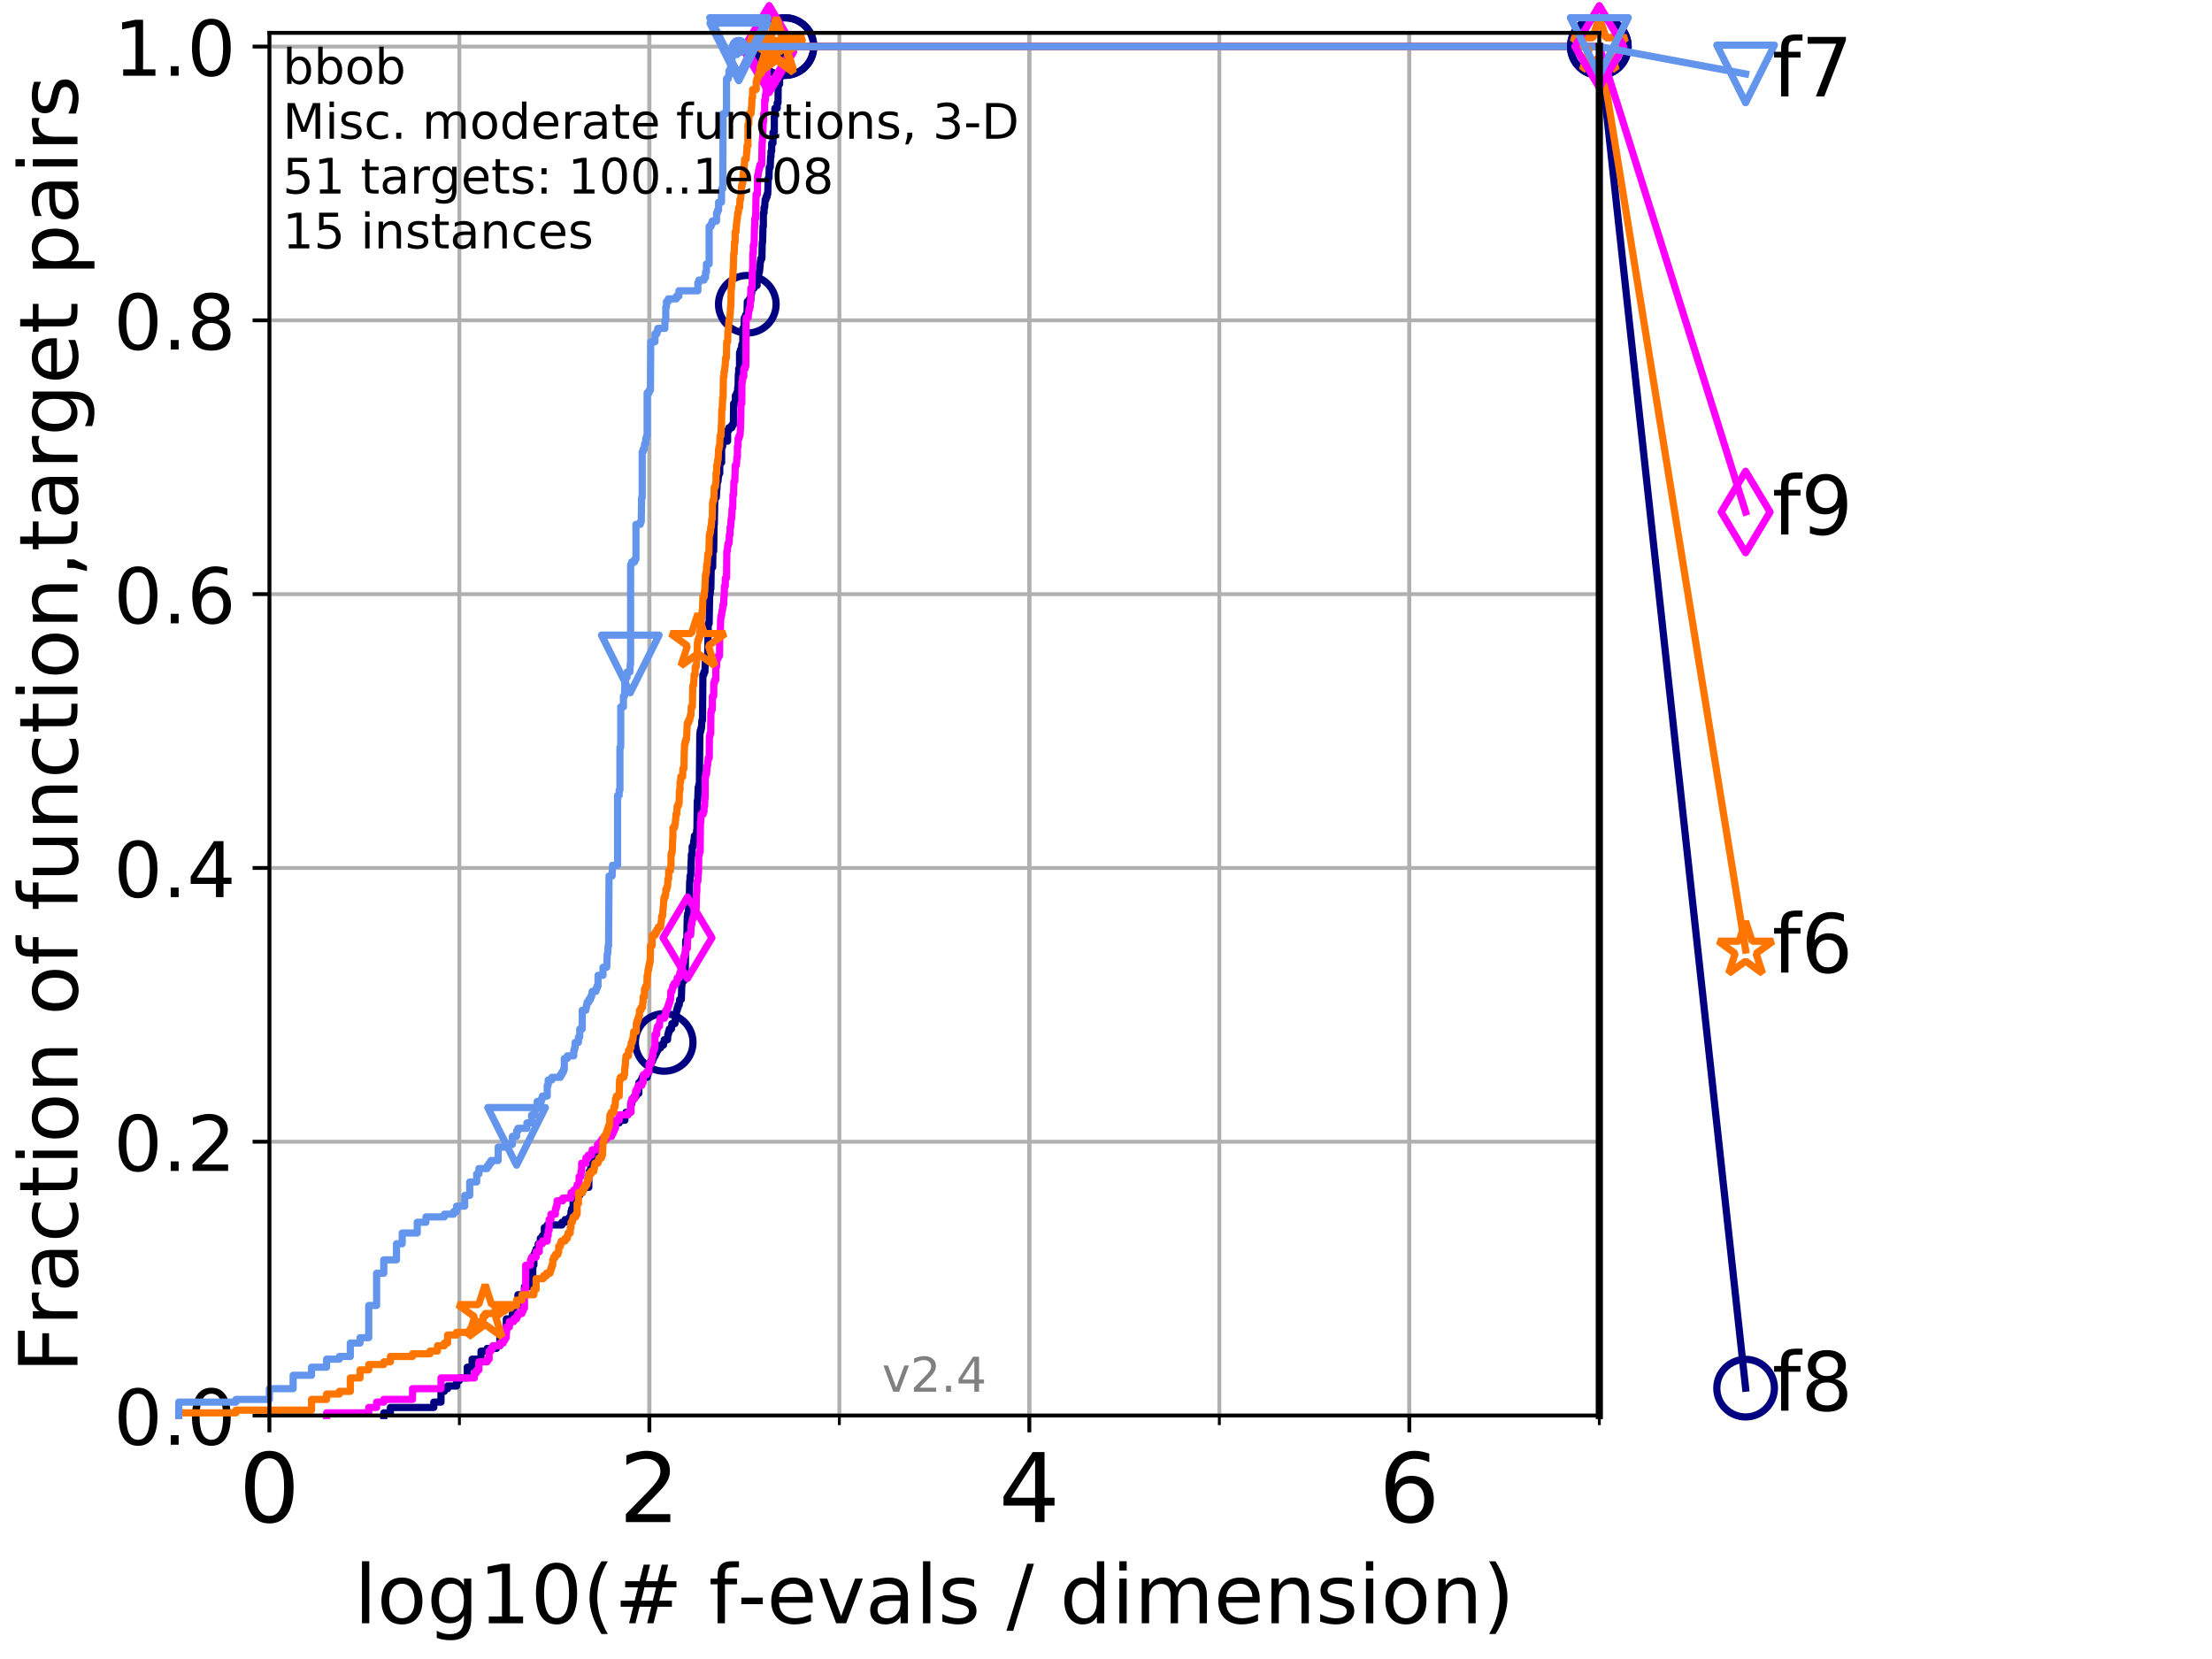 <?xml version="1.0" encoding="utf-8" standalone="no"?>
<!DOCTYPE svg PUBLIC "-//W3C//DTD SVG 1.1//EN"
  "http://www.w3.org/Graphics/SVG/1.1/DTD/svg11.dtd">
<!-- Created with matplotlib (http://matplotlib.org/) -->
<svg height="345.6pt" version="1.1" viewBox="0 0 460.8 345.6" width="460.8pt" xmlns="http://www.w3.org/2000/svg" xmlns:xlink="http://www.w3.org/1999/xlink">
 <defs>
  <style type="text/css">
*{stroke-linecap:butt;stroke-linejoin:round;}
  </style>
 </defs>
 <g id="figure_1">
  <g id="patch_1">
   <path d="M 0 345.6 
L 460.8 345.6 
L 460.8 0 
L 0 0 
z
" style="fill:#ffffff;"/>
  </g>
  <g id="axes_1">
   <g id="patch_2">
    <path d="M 56.12 294.88 
L 333.168 294.88 
L 333.168 6.845 
L 56.12 6.845 
z
" style="fill:#ffffff;"/>
   </g>
   <g id="matplotlib.axis_1">
    <g id="xtick_1">
     <g id="line2d_1">
      <path clip-path="url(#pa3e2797ea1)" d="M 56.12 294.88 
L 56.12 6.845 
" style="fill:none;stroke:#b0b0b0;stroke-linecap:square;stroke-width:0.8;"/>
     </g>
     <g id="line2d_2">
      <defs>
       <path d="M 0 0 
L 0 3.5 
" id="m0ee54f8599" style="stroke:#000000;stroke-width:0.8;"/>
      </defs>
      <g>
       <use style="stroke:#000000;stroke-width:0.8;" x="56.12" xlink:href="#m0ee54f8599" y="294.88"/>
      </g>
     </g>
     <g id="text_1">
      <!-- 0 -->
      <defs>
       <path d="M 31.781 66.406 
Q 24.172 66.406 20.328 58.906 
Q 16.5 51.422 16.5 36.375 
Q 16.5 21.391 20.328 13.891 
Q 24.172 6.391 31.781 6.391 
Q 39.453 6.391 43.281 13.891 
Q 47.125 21.391 47.125 36.375 
Q 47.125 51.422 43.281 58.906 
Q 39.453 66.406 31.781 66.406 
z
M 31.781 74.219 
Q 44.047 74.219 50.516 64.516 
Q 56.984 54.828 56.984 36.375 
Q 56.984 17.969 50.516 8.266 
Q 44.047 -1.422 31.781 -1.422 
Q 19.531 -1.422 13.062 8.266 
Q 6.594 17.969 6.594 36.375 
Q 6.594 54.828 13.062 64.516 
Q 19.531 74.219 31.781 74.219 
z
" id="DejaVuSans-30"/>
      </defs>
      <g transform="translate(49.758 317.077)scale(0.2 -0.2)">
       <use xlink:href="#DejaVuSans-30"/>
      </g>
     </g>
    </g>
    <g id="xtick_2">
     <g id="line2d_3">
      <path clip-path="url(#pa3e2797ea1)" d="M 135.277 294.88 
L 135.277 6.845 
" style="fill:none;stroke:#b0b0b0;stroke-linecap:square;stroke-width:0.8;"/>
     </g>
     <g id="line2d_4">
      <g>
       <use style="stroke:#000000;stroke-width:0.8;" x="135.277" xlink:href="#m0ee54f8599" y="294.88"/>
      </g>
     </g>
     <g id="text_2">
      <!-- 2 -->
      <defs>
       <path d="M 19.188 8.297 
L 53.609 8.297 
L 53.609 0 
L 7.328 0 
L 7.328 8.297 
Q 12.938 14.109 22.625 23.891 
Q 32.328 33.688 34.812 36.531 
Q 39.547 41.844 41.422 45.531 
Q 43.312 49.219 43.312 52.781 
Q 43.312 58.594 39.234 62.25 
Q 35.156 65.922 28.609 65.922 
Q 23.969 65.922 18.812 64.312 
Q 13.672 62.703 7.812 59.422 
L 7.812 69.391 
Q 13.766 71.781 18.938 73 
Q 24.125 74.219 28.422 74.219 
Q 39.75 74.219 46.484 68.547 
Q 53.219 62.891 53.219 53.422 
Q 53.219 48.922 51.531 44.891 
Q 49.859 40.875 45.406 35.406 
Q 44.188 33.984 37.641 27.219 
Q 31.109 20.453 19.188 8.297 
z
" id="DejaVuSans-32"/>
      </defs>
      <g transform="translate(128.914 317.077)scale(0.2 -0.2)">
       <use xlink:href="#DejaVuSans-32"/>
      </g>
     </g>
    </g>
    <g id="xtick_3">
     <g id="line2d_5">
      <path clip-path="url(#pa3e2797ea1)" d="M 214.433 294.88 
L 214.433 6.845 
" style="fill:none;stroke:#b0b0b0;stroke-linecap:square;stroke-width:0.8;"/>
     </g>
     <g id="line2d_6">
      <g>
       <use style="stroke:#000000;stroke-width:0.8;" x="214.433" xlink:href="#m0ee54f8599" y="294.88"/>
      </g>
     </g>
     <g id="text_3">
      <!-- 4 -->
      <defs>
       <path d="M 37.797 64.312 
L 12.891 25.391 
L 37.797 25.391 
z
M 35.203 72.906 
L 47.609 72.906 
L 47.609 25.391 
L 58.016 25.391 
L 58.016 17.188 
L 47.609 17.188 
L 47.609 0 
L 37.797 0 
L 37.797 17.188 
L 4.891 17.188 
L 4.891 26.703 
z
" id="DejaVuSans-34"/>
      </defs>
      <g transform="translate(208.071 317.077)scale(0.2 -0.2)">
       <use xlink:href="#DejaVuSans-34"/>
      </g>
     </g>
    </g>
    <g id="xtick_4">
     <g id="line2d_7">
      <path clip-path="url(#pa3e2797ea1)" d="M 293.59 294.88 
L 293.59 6.845 
" style="fill:none;stroke:#b0b0b0;stroke-linecap:square;stroke-width:0.8;"/>
     </g>
     <g id="line2d_8">
      <g>
       <use style="stroke:#000000;stroke-width:0.8;" x="293.59" xlink:href="#m0ee54f8599" y="294.88"/>
      </g>
     </g>
     <g id="text_4">
      <!-- 6 -->
      <defs>
       <path d="M 33.016 40.375 
Q 26.375 40.375 22.484 35.828 
Q 18.609 31.297 18.609 23.391 
Q 18.609 15.531 22.484 10.953 
Q 26.375 6.391 33.016 6.391 
Q 39.656 6.391 43.531 10.953 
Q 47.406 15.531 47.406 23.391 
Q 47.406 31.297 43.531 35.828 
Q 39.656 40.375 33.016 40.375 
z
M 52.594 71.297 
L 52.594 62.312 
Q 48.875 64.062 45.094 64.984 
Q 41.312 65.922 37.594 65.922 
Q 27.828 65.922 22.672 59.328 
Q 17.531 52.734 16.797 39.406 
Q 19.672 43.656 24.016 45.922 
Q 28.375 48.188 33.594 48.188 
Q 44.578 48.188 50.953 41.516 
Q 57.328 34.859 57.328 23.391 
Q 57.328 12.156 50.688 5.359 
Q 44.047 -1.422 33.016 -1.422 
Q 20.359 -1.422 13.672 8.266 
Q 6.984 17.969 6.984 36.375 
Q 6.984 53.656 15.188 63.938 
Q 23.391 74.219 37.203 74.219 
Q 40.922 74.219 44.703 73.484 
Q 48.484 72.75 52.594 71.297 
z
" id="DejaVuSans-36"/>
      </defs>
      <g transform="translate(287.227 317.077)scale(0.2 -0.2)">
       <use xlink:href="#DejaVuSans-36"/>
      </g>
     </g>
    </g>
    <g id="xtick_5">
     <g id="line2d_9">
      <path clip-path="url(#pa3e2797ea1)" d="M 56.12 294.88 
L 56.12 6.845 
" style="fill:none;stroke:#b0b0b0;stroke-linecap:square;stroke-width:0.8;"/>
     </g>
     <g id="line2d_10">
      <defs>
       <path d="M 0 0 
L 0 2 
" id="m8de613c995" style="stroke:#000000;stroke-width:0.6;"/>
      </defs>
      <g>
       <use style="stroke:#000000;stroke-width:0.6;" x="56.12" xlink:href="#m8de613c995" y="294.88"/>
      </g>
     </g>
    </g>
    <g id="xtick_6">
     <g id="line2d_11">
      <path clip-path="url(#pa3e2797ea1)" d="M 95.698 294.88 
L 95.698 6.845 
" style="fill:none;stroke:#b0b0b0;stroke-linecap:square;stroke-width:0.8;"/>
     </g>
     <g id="line2d_12">
      <g>
       <use style="stroke:#000000;stroke-width:0.6;" x="95.698" xlink:href="#m8de613c995" y="294.88"/>
      </g>
     </g>
    </g>
    <g id="xtick_7">
     <g id="line2d_13">
      <path clip-path="url(#pa3e2797ea1)" d="M 135.277 294.88 
L 135.277 6.845 
" style="fill:none;stroke:#b0b0b0;stroke-linecap:square;stroke-width:0.8;"/>
     </g>
     <g id="line2d_14">
      <g>
       <use style="stroke:#000000;stroke-width:0.6;" x="135.277" xlink:href="#m8de613c995" y="294.88"/>
      </g>
     </g>
    </g>
    <g id="xtick_8">
     <g id="line2d_15">
      <path clip-path="url(#pa3e2797ea1)" d="M 174.855 294.88 
L 174.855 6.845 
" style="fill:none;stroke:#b0b0b0;stroke-linecap:square;stroke-width:0.8;"/>
     </g>
     <g id="line2d_16">
      <g>
       <use style="stroke:#000000;stroke-width:0.6;" x="174.855" xlink:href="#m8de613c995" y="294.88"/>
      </g>
     </g>
    </g>
    <g id="xtick_9">
     <g id="line2d_17">
      <path clip-path="url(#pa3e2797ea1)" d="M 214.433 294.88 
L 214.433 6.845 
" style="fill:none;stroke:#b0b0b0;stroke-linecap:square;stroke-width:0.8;"/>
     </g>
     <g id="line2d_18">
      <g>
       <use style="stroke:#000000;stroke-width:0.6;" x="214.433" xlink:href="#m8de613c995" y="294.88"/>
      </g>
     </g>
    </g>
    <g id="xtick_10">
     <g id="line2d_19">
      <path clip-path="url(#pa3e2797ea1)" d="M 254.011 294.88 
L 254.011 6.845 
" style="fill:none;stroke:#b0b0b0;stroke-linecap:square;stroke-width:0.8;"/>
     </g>
     <g id="line2d_20">
      <g>
       <use style="stroke:#000000;stroke-width:0.6;" x="254.011" xlink:href="#m8de613c995" y="294.88"/>
      </g>
     </g>
    </g>
    <g id="xtick_11">
     <g id="line2d_21">
      <path clip-path="url(#pa3e2797ea1)" d="M 293.59 294.88 
L 293.59 6.845 
" style="fill:none;stroke:#b0b0b0;stroke-linecap:square;stroke-width:0.8;"/>
     </g>
     <g id="line2d_22">
      <g>
       <use style="stroke:#000000;stroke-width:0.6;" x="293.59" xlink:href="#m8de613c995" y="294.88"/>
      </g>
     </g>
    </g>
    <g id="xtick_12">
     <g id="line2d_23">
      <path clip-path="url(#pa3e2797ea1)" d="M 333.168 294.88 
L 333.168 6.845 
" style="fill:none;stroke:#b0b0b0;stroke-linecap:square;stroke-width:0.8;"/>
     </g>
     <g id="line2d_24">
      <g>
       <use style="stroke:#000000;stroke-width:0.6;" x="333.168" xlink:href="#m8de613c995" y="294.88"/>
      </g>
     </g>
    </g>
    <g id="text_5">
     <!-- log10(# f-evals / dimension) -->
     <defs>
      <path d="M 9.422 75.984 
L 18.406 75.984 
L 18.406 0 
L 9.422 0 
z
" id="DejaVuSans-6c"/>
      <path d="M 30.609 48.391 
Q 23.391 48.391 19.188 42.75 
Q 14.984 37.109 14.984 27.297 
Q 14.984 17.484 19.156 11.844 
Q 23.344 6.203 30.609 6.203 
Q 37.797 6.203 41.984 11.859 
Q 46.188 17.531 46.188 27.297 
Q 46.188 37.016 41.984 42.703 
Q 37.797 48.391 30.609 48.391 
z
M 30.609 56 
Q 42.328 56 49.016 48.375 
Q 55.719 40.766 55.719 27.297 
Q 55.719 13.875 49.016 6.219 
Q 42.328 -1.422 30.609 -1.422 
Q 18.844 -1.422 12.172 6.219 
Q 5.516 13.875 5.516 27.297 
Q 5.516 40.766 12.172 48.375 
Q 18.844 56 30.609 56 
z
" id="DejaVuSans-6f"/>
      <path d="M 45.406 27.984 
Q 45.406 37.75 41.375 43.109 
Q 37.359 48.484 30.078 48.484 
Q 22.859 48.484 18.828 43.109 
Q 14.797 37.75 14.797 27.984 
Q 14.797 18.266 18.828 12.891 
Q 22.859 7.516 30.078 7.516 
Q 37.359 7.516 41.375 12.891 
Q 45.406 18.266 45.406 27.984 
z
M 54.391 6.781 
Q 54.391 -7.172 48.188 -13.984 
Q 42 -20.797 29.203 -20.797 
Q 24.469 -20.797 20.266 -20.094 
Q 16.062 -19.391 12.109 -17.922 
L 12.109 -9.188 
Q 16.062 -11.328 19.922 -12.344 
Q 23.781 -13.375 27.781 -13.375 
Q 36.625 -13.375 41.016 -8.766 
Q 45.406 -4.156 45.406 5.172 
L 45.406 9.625 
Q 42.625 4.781 38.281 2.391 
Q 33.938 0 27.875 0 
Q 17.828 0 11.672 7.656 
Q 5.516 15.328 5.516 27.984 
Q 5.516 40.672 11.672 48.328 
Q 17.828 56 27.875 56 
Q 33.938 56 38.281 53.609 
Q 42.625 51.219 45.406 46.391 
L 45.406 54.688 
L 54.391 54.688 
z
" id="DejaVuSans-67"/>
      <path d="M 12.406 8.297 
L 28.516 8.297 
L 28.516 63.922 
L 10.984 60.406 
L 10.984 69.391 
L 28.422 72.906 
L 38.281 72.906 
L 38.281 8.297 
L 54.391 8.297 
L 54.391 0 
L 12.406 0 
z
" id="DejaVuSans-31"/>
      <path d="M 31 75.875 
Q 24.469 64.656 21.281 53.656 
Q 18.109 42.672 18.109 31.391 
Q 18.109 20.125 21.312 9.062 
Q 24.516 -2 31 -13.188 
L 23.188 -13.188 
Q 15.875 -1.703 12.234 9.375 
Q 8.594 20.453 8.594 31.391 
Q 8.594 42.281 12.203 53.312 
Q 15.828 64.359 23.188 75.875 
z
" id="DejaVuSans-28"/>
      <path d="M 51.125 44 
L 36.922 44 
L 32.812 27.688 
L 47.125 27.688 
z
M 43.797 71.781 
L 38.719 51.516 
L 52.984 51.516 
L 58.109 71.781 
L 65.922 71.781 
L 60.891 51.516 
L 76.125 51.516 
L 76.125 44 
L 58.984 44 
L 54.984 27.688 
L 70.516 27.688 
L 70.516 20.219 
L 53.078 20.219 
L 48 0 
L 40.188 0 
L 45.219 20.219 
L 30.906 20.219 
L 25.875 0 
L 18.016 0 
L 23.094 20.219 
L 7.719 20.219 
L 7.719 27.688 
L 24.906 27.688 
L 29 44 
L 13.281 44 
L 13.281 51.516 
L 30.906 51.516 
L 35.891 71.781 
z
" id="DejaVuSans-23"/>
      <path id="DejaVuSans-20"/>
      <path d="M 37.109 75.984 
L 37.109 68.5 
L 28.516 68.5 
Q 23.688 68.5 21.797 66.547 
Q 19.922 64.594 19.922 59.516 
L 19.922 54.688 
L 34.719 54.688 
L 34.719 47.703 
L 19.922 47.703 
L 19.922 0 
L 10.891 0 
L 10.891 47.703 
L 2.297 47.703 
L 2.297 54.688 
L 10.891 54.688 
L 10.891 58.5 
Q 10.891 67.625 15.141 71.797 
Q 19.391 75.984 28.609 75.984 
z
" id="DejaVuSans-66"/>
      <path d="M 4.891 31.391 
L 31.203 31.391 
L 31.203 23.391 
L 4.891 23.391 
z
" id="DejaVuSans-2d"/>
      <path d="M 56.203 29.594 
L 56.203 25.203 
L 14.891 25.203 
Q 15.484 15.922 20.484 11.062 
Q 25.484 6.203 34.422 6.203 
Q 39.594 6.203 44.453 7.469 
Q 49.312 8.734 54.109 11.281 
L 54.109 2.781 
Q 49.266 0.734 44.188 -0.344 
Q 39.109 -1.422 33.891 -1.422 
Q 20.797 -1.422 13.156 6.188 
Q 5.516 13.812 5.516 26.812 
Q 5.516 40.234 12.766 48.109 
Q 20.016 56 32.328 56 
Q 43.359 56 49.781 48.891 
Q 56.203 41.797 56.203 29.594 
z
M 47.219 32.234 
Q 47.125 39.594 43.094 43.984 
Q 39.062 48.391 32.422 48.391 
Q 24.906 48.391 20.391 44.141 
Q 15.875 39.891 15.188 32.172 
z
" id="DejaVuSans-65"/>
      <path d="M 2.984 54.688 
L 12.5 54.688 
L 29.594 8.797 
L 46.688 54.688 
L 56.203 54.688 
L 35.688 0 
L 23.484 0 
z
" id="DejaVuSans-76"/>
      <path d="M 34.281 27.484 
Q 23.391 27.484 19.188 25 
Q 14.984 22.516 14.984 16.5 
Q 14.984 11.719 18.141 8.906 
Q 21.297 6.109 26.703 6.109 
Q 34.188 6.109 38.703 11.406 
Q 43.219 16.703 43.219 25.484 
L 43.219 27.484 
z
M 52.203 31.203 
L 52.203 0 
L 43.219 0 
L 43.219 8.297 
Q 40.141 3.328 35.547 0.953 
Q 30.953 -1.422 24.312 -1.422 
Q 15.922 -1.422 10.953 3.297 
Q 6 8.016 6 15.922 
Q 6 25.141 12.172 29.828 
Q 18.359 34.516 30.609 34.516 
L 43.219 34.516 
L 43.219 35.406 
Q 43.219 41.609 39.141 45 
Q 35.062 48.391 27.688 48.391 
Q 23 48.391 18.547 47.266 
Q 14.109 46.141 10.016 43.891 
L 10.016 52.203 
Q 14.938 54.109 19.578 55.047 
Q 24.219 56 28.609 56 
Q 40.484 56 46.344 49.844 
Q 52.203 43.703 52.203 31.203 
z
" id="DejaVuSans-61"/>
      <path d="M 44.281 53.078 
L 44.281 44.578 
Q 40.484 46.531 36.375 47.5 
Q 32.281 48.484 27.875 48.484 
Q 21.188 48.484 17.844 46.438 
Q 14.5 44.391 14.5 40.281 
Q 14.5 37.156 16.891 35.375 
Q 19.281 33.594 26.516 31.984 
L 29.594 31.297 
Q 39.156 29.25 43.188 25.516 
Q 47.219 21.781 47.219 15.094 
Q 47.219 7.469 41.188 3.016 
Q 35.156 -1.422 24.609 -1.422 
Q 20.219 -1.422 15.453 -0.562 
Q 10.688 0.297 5.422 2 
L 5.422 11.281 
Q 10.406 8.688 15.234 7.391 
Q 20.062 6.109 24.812 6.109 
Q 31.156 6.109 34.562 8.281 
Q 37.984 10.453 37.984 14.406 
Q 37.984 18.062 35.516 20.016 
Q 33.062 21.969 24.703 23.781 
L 21.578 24.516 
Q 13.234 26.266 9.516 29.906 
Q 5.812 33.547 5.812 39.891 
Q 5.812 47.609 11.281 51.797 
Q 16.75 56 26.812 56 
Q 31.781 56 36.172 55.266 
Q 40.578 54.547 44.281 53.078 
z
" id="DejaVuSans-73"/>
      <path d="M 25.391 72.906 
L 33.688 72.906 
L 8.297 -9.281 
L 0 -9.281 
z
" id="DejaVuSans-2f"/>
      <path d="M 45.406 46.391 
L 45.406 75.984 
L 54.391 75.984 
L 54.391 0 
L 45.406 0 
L 45.406 8.203 
Q 42.578 3.328 38.25 0.953 
Q 33.938 -1.422 27.875 -1.422 
Q 17.969 -1.422 11.734 6.484 
Q 5.516 14.406 5.516 27.297 
Q 5.516 40.188 11.734 48.094 
Q 17.969 56 27.875 56 
Q 33.938 56 38.25 53.625 
Q 42.578 51.266 45.406 46.391 
z
M 14.797 27.297 
Q 14.797 17.391 18.875 11.75 
Q 22.953 6.109 30.078 6.109 
Q 37.203 6.109 41.297 11.75 
Q 45.406 17.391 45.406 27.297 
Q 45.406 37.203 41.297 42.844 
Q 37.203 48.484 30.078 48.484 
Q 22.953 48.484 18.875 42.844 
Q 14.797 37.203 14.797 27.297 
z
" id="DejaVuSans-64"/>
      <path d="M 9.422 54.688 
L 18.406 54.688 
L 18.406 0 
L 9.422 0 
z
M 9.422 75.984 
L 18.406 75.984 
L 18.406 64.594 
L 9.422 64.594 
z
" id="DejaVuSans-69"/>
      <path d="M 52 44.188 
Q 55.375 50.25 60.062 53.125 
Q 64.75 56 71.094 56 
Q 79.641 56 84.281 50.016 
Q 88.922 44.047 88.922 33.016 
L 88.922 0 
L 79.891 0 
L 79.891 32.719 
Q 79.891 40.578 77.094 44.375 
Q 74.312 48.188 68.609 48.188 
Q 61.625 48.188 57.562 43.547 
Q 53.516 38.922 53.516 30.906 
L 53.516 0 
L 44.484 0 
L 44.484 32.719 
Q 44.484 40.625 41.703 44.406 
Q 38.922 48.188 33.109 48.188 
Q 26.219 48.188 22.156 43.531 
Q 18.109 38.875 18.109 30.906 
L 18.109 0 
L 9.078 0 
L 9.078 54.688 
L 18.109 54.688 
L 18.109 46.188 
Q 21.188 51.219 25.484 53.609 
Q 29.781 56 35.688 56 
Q 41.656 56 45.828 52.969 
Q 50 49.953 52 44.188 
z
" id="DejaVuSans-6d"/>
      <path d="M 54.891 33.016 
L 54.891 0 
L 45.906 0 
L 45.906 32.719 
Q 45.906 40.484 42.875 44.328 
Q 39.844 48.188 33.797 48.188 
Q 26.516 48.188 22.312 43.547 
Q 18.109 38.922 18.109 30.906 
L 18.109 0 
L 9.078 0 
L 9.078 54.688 
L 18.109 54.688 
L 18.109 46.188 
Q 21.344 51.125 25.703 53.562 
Q 30.078 56 35.797 56 
Q 45.219 56 50.047 50.172 
Q 54.891 44.344 54.891 33.016 
z
" id="DejaVuSans-6e"/>
      <path d="M 8.016 75.875 
L 15.828 75.875 
Q 23.141 64.359 26.781 53.312 
Q 30.422 42.281 30.422 31.391 
Q 30.422 20.453 26.781 9.375 
Q 23.141 -1.703 15.828 -13.188 
L 8.016 -13.188 
Q 14.5 -2 17.703 9.062 
Q 20.906 20.125 20.906 31.391 
Q 20.906 42.672 17.703 53.656 
Q 14.5 64.656 8.016 75.875 
z
" id="DejaVuSans-29"/>
     </defs>
     <g transform="translate(73.803 338.154)scale(0.17 -0.17)">
      <use xlink:href="#DejaVuSans-6c"/>
      <use x="27.783" xlink:href="#DejaVuSans-6f"/>
      <use x="88.965" xlink:href="#DejaVuSans-67"/>
      <use x="152.441" xlink:href="#DejaVuSans-31"/>
      <use x="216.064" xlink:href="#DejaVuSans-30"/>
      <use x="279.688" xlink:href="#DejaVuSans-28"/>
      <use x="318.701" xlink:href="#DejaVuSans-23"/>
      <use x="402.49" xlink:href="#DejaVuSans-20"/>
      <use x="434.277" xlink:href="#DejaVuSans-66"/>
      <use x="469.404" xlink:href="#DejaVuSans-2d"/>
      <use x="505.488" xlink:href="#DejaVuSans-65"/>
      <use x="567.012" xlink:href="#DejaVuSans-76"/>
      <use x="626.191" xlink:href="#DejaVuSans-61"/>
      <use x="687.471" xlink:href="#DejaVuSans-6c"/>
      <use x="715.254" xlink:href="#DejaVuSans-73"/>
      <use x="767.354" xlink:href="#DejaVuSans-20"/>
      <use x="799.141" xlink:href="#DejaVuSans-2f"/>
      <use x="832.832" xlink:href="#DejaVuSans-20"/>
      <use x="864.619" xlink:href="#DejaVuSans-64"/>
      <use x="928.096" xlink:href="#DejaVuSans-69"/>
      <use x="955.879" xlink:href="#DejaVuSans-6d"/>
      <use x="1053.291" xlink:href="#DejaVuSans-65"/>
      <use x="1114.814" xlink:href="#DejaVuSans-6e"/>
      <use x="1178.193" xlink:href="#DejaVuSans-73"/>
      <use x="1230.293" xlink:href="#DejaVuSans-69"/>
      <use x="1258.076" xlink:href="#DejaVuSans-6f"/>
      <use x="1319.258" xlink:href="#DejaVuSans-6e"/>
      <use x="1382.637" xlink:href="#DejaVuSans-29"/>
     </g>
    </g>
   </g>
   <g id="matplotlib.axis_2">
    <g id="ytick_1">
     <g id="line2d_25">
      <path clip-path="url(#pa3e2797ea1)" d="M 56.12 294.88 
L 333.168 294.88 
" style="fill:none;stroke:#b0b0b0;stroke-linecap:square;stroke-width:0.8;"/>
     </g>
     <g id="line2d_26">
      <defs>
       <path d="M 0 0 
L -3.5 0 
" id="m2eeb5783dd" style="stroke:#000000;stroke-width:0.8;"/>
      </defs>
      <g>
       <use style="stroke:#000000;stroke-width:0.8;" x="56.12" xlink:href="#m2eeb5783dd" y="294.88"/>
      </g>
     </g>
     <g id="text_6">
      <!-- 0.0 -->
      <defs>
       <path d="M 10.688 12.406 
L 21 12.406 
L 21 0 
L 10.688 0 
z
" id="DejaVuSans-2e"/>
      </defs>
      <g transform="translate(23.675 300.959)scale(0.16 -0.16)">
       <use xlink:href="#DejaVuSans-30"/>
       <use x="63.623" xlink:href="#DejaVuSans-2e"/>
       <use x="95.41" xlink:href="#DejaVuSans-30"/>
      </g>
     </g>
    </g>
    <g id="ytick_2">
     <g id="line2d_27">
      <path clip-path="url(#pa3e2797ea1)" d="M 56.12 237.843 
L 333.168 237.843 
" style="fill:none;stroke:#b0b0b0;stroke-linecap:square;stroke-width:0.8;"/>
     </g>
     <g id="line2d_28">
      <g>
       <use style="stroke:#000000;stroke-width:0.8;" x="56.12" xlink:href="#m2eeb5783dd" y="237.843"/>
      </g>
     </g>
     <g id="text_7">
      <!-- 0.2 -->
      <g transform="translate(23.675 243.922)scale(0.16 -0.16)">
       <use xlink:href="#DejaVuSans-30"/>
       <use x="63.623" xlink:href="#DejaVuSans-2e"/>
       <use x="95.41" xlink:href="#DejaVuSans-32"/>
      </g>
     </g>
    </g>
    <g id="ytick_3">
     <g id="line2d_29">
      <path clip-path="url(#pa3e2797ea1)" d="M 56.12 180.807 
L 333.168 180.807 
" style="fill:none;stroke:#b0b0b0;stroke-linecap:square;stroke-width:0.8;"/>
     </g>
     <g id="line2d_30">
      <g>
       <use style="stroke:#000000;stroke-width:0.8;" x="56.12" xlink:href="#m2eeb5783dd" y="180.807"/>
      </g>
     </g>
     <g id="text_8">
      <!-- 0.4 -->
      <g transform="translate(23.675 186.886)scale(0.16 -0.16)">
       <use xlink:href="#DejaVuSans-30"/>
       <use x="63.623" xlink:href="#DejaVuSans-2e"/>
       <use x="95.41" xlink:href="#DejaVuSans-34"/>
      </g>
     </g>
    </g>
    <g id="ytick_4">
     <g id="line2d_31">
      <path clip-path="url(#pa3e2797ea1)" d="M 56.12 123.77 
L 333.168 123.77 
" style="fill:none;stroke:#b0b0b0;stroke-linecap:square;stroke-width:0.8;"/>
     </g>
     <g id="line2d_32">
      <g>
       <use style="stroke:#000000;stroke-width:0.8;" x="56.12" xlink:href="#m2eeb5783dd" y="123.77"/>
      </g>
     </g>
     <g id="text_9">
      <!-- 0.6 -->
      <g transform="translate(23.675 129.849)scale(0.16 -0.16)">
       <use xlink:href="#DejaVuSans-30"/>
       <use x="63.623" xlink:href="#DejaVuSans-2e"/>
       <use x="95.41" xlink:href="#DejaVuSans-36"/>
      </g>
     </g>
    </g>
    <g id="ytick_5">
     <g id="line2d_33">
      <path clip-path="url(#pa3e2797ea1)" d="M 56.12 66.734 
L 333.168 66.734 
" style="fill:none;stroke:#b0b0b0;stroke-linecap:square;stroke-width:0.8;"/>
     </g>
     <g id="line2d_34">
      <g>
       <use style="stroke:#000000;stroke-width:0.8;" x="56.12" xlink:href="#m2eeb5783dd" y="66.734"/>
      </g>
     </g>
     <g id="text_10">
      <!-- 0.8 -->
      <defs>
       <path d="M 31.781 34.625 
Q 24.75 34.625 20.719 30.859 
Q 16.703 27.094 16.703 20.516 
Q 16.703 13.922 20.719 10.156 
Q 24.75 6.391 31.781 6.391 
Q 38.812 6.391 42.859 10.172 
Q 46.922 13.969 46.922 20.516 
Q 46.922 27.094 42.891 30.859 
Q 38.875 34.625 31.781 34.625 
z
M 21.922 38.812 
Q 15.578 40.375 12.031 44.719 
Q 8.5 49.078 8.5 55.328 
Q 8.5 64.062 14.719 69.141 
Q 20.953 74.219 31.781 74.219 
Q 42.672 74.219 48.875 69.141 
Q 55.078 64.062 55.078 55.328 
Q 55.078 49.078 51.531 44.719 
Q 48 40.375 41.703 38.812 
Q 48.828 37.156 52.797 32.312 
Q 56.781 27.484 56.781 20.516 
Q 56.781 9.906 50.312 4.234 
Q 43.844 -1.422 31.781 -1.422 
Q 19.734 -1.422 13.25 4.234 
Q 6.781 9.906 6.781 20.516 
Q 6.781 27.484 10.781 32.312 
Q 14.797 37.156 21.922 38.812 
z
M 18.312 54.391 
Q 18.312 48.734 21.844 45.562 
Q 25.391 42.391 31.781 42.391 
Q 38.141 42.391 41.719 45.562 
Q 45.312 48.734 45.312 54.391 
Q 45.312 60.062 41.719 63.234 
Q 38.141 66.406 31.781 66.406 
Q 25.391 66.406 21.844 63.234 
Q 18.312 60.062 18.312 54.391 
z
" id="DejaVuSans-38"/>
      </defs>
      <g transform="translate(23.675 72.812)scale(0.16 -0.16)">
       <use xlink:href="#DejaVuSans-30"/>
       <use x="63.623" xlink:href="#DejaVuSans-2e"/>
       <use x="95.41" xlink:href="#DejaVuSans-38"/>
      </g>
     </g>
    </g>
    <g id="ytick_6">
     <g id="line2d_35">
      <path clip-path="url(#pa3e2797ea1)" d="M 56.12 9.697 
L 333.168 9.697 
" style="fill:none;stroke:#b0b0b0;stroke-linecap:square;stroke-width:0.8;"/>
     </g>
     <g id="line2d_36">
      <g>
       <use style="stroke:#000000;stroke-width:0.8;" x="56.12" xlink:href="#m2eeb5783dd" y="9.697"/>
      </g>
     </g>
     <g id="text_11">
      <!-- 1.0 -->
      <g transform="translate(23.675 15.776)scale(0.16 -0.16)">
       <use xlink:href="#DejaVuSans-31"/>
       <use x="63.623" xlink:href="#DejaVuSans-2e"/>
       <use x="95.41" xlink:href="#DejaVuSans-30"/>
      </g>
     </g>
    </g>
    <g id="text_12">
     <!-- Fraction of function,target pairs -->
     <defs>
      <path d="M 9.812 72.906 
L 51.703 72.906 
L 51.703 64.594 
L 19.672 64.594 
L 19.672 43.109 
L 48.578 43.109 
L 48.578 34.812 
L 19.672 34.812 
L 19.672 0 
L 9.812 0 
z
" id="DejaVuSans-46"/>
      <path d="M 41.109 46.297 
Q 39.594 47.172 37.812 47.578 
Q 36.031 48 33.891 48 
Q 26.266 48 22.188 43.047 
Q 18.109 38.094 18.109 28.812 
L 18.109 0 
L 9.078 0 
L 9.078 54.688 
L 18.109 54.688 
L 18.109 46.188 
Q 20.953 51.172 25.484 53.578 
Q 30.031 56 36.531 56 
Q 37.453 56 38.578 55.875 
Q 39.703 55.766 41.062 55.516 
z
" id="DejaVuSans-72"/>
      <path d="M 48.781 52.594 
L 48.781 44.188 
Q 44.969 46.297 41.141 47.344 
Q 37.312 48.391 33.406 48.391 
Q 24.656 48.391 19.812 42.844 
Q 14.984 37.312 14.984 27.297 
Q 14.984 17.281 19.812 11.734 
Q 24.656 6.203 33.406 6.203 
Q 37.312 6.203 41.141 7.25 
Q 44.969 8.297 48.781 10.406 
L 48.781 2.094 
Q 45.016 0.344 40.984 -0.531 
Q 36.969 -1.422 32.422 -1.422 
Q 20.062 -1.422 12.781 6.344 
Q 5.516 14.109 5.516 27.297 
Q 5.516 40.672 12.859 48.328 
Q 20.219 56 33.016 56 
Q 37.156 56 41.109 55.141 
Q 45.062 54.297 48.781 52.594 
z
" id="DejaVuSans-63"/>
      <path d="M 18.312 70.219 
L 18.312 54.688 
L 36.812 54.688 
L 36.812 47.703 
L 18.312 47.703 
L 18.312 18.016 
Q 18.312 11.328 20.141 9.422 
Q 21.969 7.516 27.594 7.516 
L 36.812 7.516 
L 36.812 0 
L 27.594 0 
Q 17.188 0 13.234 3.875 
Q 9.281 7.766 9.281 18.016 
L 9.281 47.703 
L 2.688 47.703 
L 2.688 54.688 
L 9.281 54.688 
L 9.281 70.219 
z
" id="DejaVuSans-74"/>
      <path d="M 8.5 21.578 
L 8.5 54.688 
L 17.484 54.688 
L 17.484 21.922 
Q 17.484 14.156 20.5 10.266 
Q 23.531 6.391 29.594 6.391 
Q 36.859 6.391 41.078 11.031 
Q 45.312 15.672 45.312 23.688 
L 45.312 54.688 
L 54.297 54.688 
L 54.297 0 
L 45.312 0 
L 45.312 8.406 
Q 42.047 3.422 37.719 1 
Q 33.406 -1.422 27.688 -1.422 
Q 18.266 -1.422 13.375 4.438 
Q 8.5 10.297 8.5 21.578 
z
M 31.109 56 
z
" id="DejaVuSans-75"/>
      <path d="M 11.719 12.406 
L 22.016 12.406 
L 22.016 4 
L 14.016 -11.625 
L 7.719 -11.625 
L 11.719 4 
z
" id="DejaVuSans-2c"/>
      <path d="M 18.109 8.203 
L 18.109 -20.797 
L 9.078 -20.797 
L 9.078 54.688 
L 18.109 54.688 
L 18.109 46.391 
Q 20.953 51.266 25.266 53.625 
Q 29.594 56 35.594 56 
Q 45.562 56 51.781 48.094 
Q 58.016 40.188 58.016 27.297 
Q 58.016 14.406 51.781 6.484 
Q 45.562 -1.422 35.594 -1.422 
Q 29.594 -1.422 25.266 0.953 
Q 20.953 3.328 18.109 8.203 
z
M 48.688 27.297 
Q 48.688 37.203 44.609 42.844 
Q 40.531 48.484 33.406 48.484 
Q 26.266 48.484 22.188 42.844 
Q 18.109 37.203 18.109 27.297 
Q 18.109 17.391 22.188 11.75 
Q 26.266 6.109 33.406 6.109 
Q 40.531 6.109 44.609 11.75 
Q 48.688 17.391 48.688 27.297 
z
" id="DejaVuSans-70"/>
     </defs>
     <g transform="translate(16.14 286.002)rotate(-90)scale(0.17 -0.17)">
      <use xlink:href="#DejaVuSans-46"/>
      <use x="57.41" xlink:href="#DejaVuSans-72"/>
      <use x="98.523" xlink:href="#DejaVuSans-61"/>
      <use x="159.803" xlink:href="#DejaVuSans-63"/>
      <use x="214.783" xlink:href="#DejaVuSans-74"/>
      <use x="253.992" xlink:href="#DejaVuSans-69"/>
      <use x="281.775" xlink:href="#DejaVuSans-6f"/>
      <use x="342.957" xlink:href="#DejaVuSans-6e"/>
      <use x="406.336" xlink:href="#DejaVuSans-20"/>
      <use x="438.123" xlink:href="#DejaVuSans-6f"/>
      <use x="499.305" xlink:href="#DejaVuSans-66"/>
      <use x="534.51" xlink:href="#DejaVuSans-20"/>
      <use x="566.297" xlink:href="#DejaVuSans-66"/>
      <use x="601.502" xlink:href="#DejaVuSans-75"/>
      <use x="664.881" xlink:href="#DejaVuSans-6e"/>
      <use x="728.26" xlink:href="#DejaVuSans-63"/>
      <use x="783.24" xlink:href="#DejaVuSans-74"/>
      <use x="822.449" xlink:href="#DejaVuSans-69"/>
      <use x="850.232" xlink:href="#DejaVuSans-6f"/>
      <use x="911.414" xlink:href="#DejaVuSans-6e"/>
      <use x="974.793" xlink:href="#DejaVuSans-2c"/>
      <use x="1006.58" xlink:href="#DejaVuSans-74"/>
      <use x="1045.789" xlink:href="#DejaVuSans-61"/>
      <use x="1107.068" xlink:href="#DejaVuSans-72"/>
      <use x="1148.166" xlink:href="#DejaVuSans-67"/>
      <use x="1211.643" xlink:href="#DejaVuSans-65"/>
      <use x="1273.166" xlink:href="#DejaVuSans-74"/>
      <use x="1312.375" xlink:href="#DejaVuSans-20"/>
      <use x="1344.162" xlink:href="#DejaVuSans-70"/>
      <use x="1407.639" xlink:href="#DejaVuSans-61"/>
      <use x="1468.918" xlink:href="#DejaVuSans-69"/>
      <use x="1496.701" xlink:href="#DejaVuSans-72"/>
      <use x="1537.814" xlink:href="#DejaVuSans-73"/>
     </g>
    </g>
   </g>
   <g id="line2d_37">
    <defs>
     <path d="M 0 1.5 
C 0.398 1.5 0.779 1.342 1.061 1.061 
C 1.342 0.779 1.5 0.398 1.5 0 
C 1.5 -0.398 1.342 -0.779 1.061 -1.061 
C 0.779 -1.342 0.398 -1.5 0 -1.5 
C -0.398 -1.5 -0.779 -1.342 -1.061 -1.061 
C -1.342 -0.779 -1.5 -0.398 -1.5 0 
C -1.5 0.398 -1.342 0.779 -1.061 1.061 
C -0.779 1.342 -0.398 1.5 0 1.5 
z
" id="m391570bb79" style="stroke:#000080;"/>
    </defs>
    <g>
     <use style="fill:#000080;stroke:#000080;" x="163.515" xlink:href="#m391570bb79" y="9.697"/>
     <use style="fill:#000080;stroke:#000080;" x="163.515" xlink:href="#m391570bb79" y="9.697"/>
    </g>
   </g>
   <g id="line2d_38">
    <path d="M 79.949 294.88 
L 79.949 294.321 
L 81.324 294.321 
L 81.324 293.202 
L 90.367 293.202 
L 90.367 292.084 
L 91.863 292.084 
L 91.863 289.847 
L 92.564 289.847 
L 92.564 289.288 
L 93.239 289.288 
L 93.239 288.729 
L 95.116 288.729 
L 95.116 287.611 
L 95.698 287.611 
L 95.698 287.051 
L 97.337 287.051 
L 97.337 284.815 
L 98.348 284.815 
L 98.348 283.137 
L 100.208 283.137 
L 100.208 281.46 
L 101.482 281.46 
L 101.482 280.9 
L 103.415 280.9 
L 103.415 280.341 
L 104.131 280.341 
L 104.131 278.664 
L 104.479 278.664 
L 104.479 277.545 
L 105.48 277.545 
L 105.48 274.749 
L 106.731 274.749 
L 106.731 273.631 
L 107.03 273.631 
L 107.03 271.954 
L 107.897 271.954 
L 107.897 269.717 
L 109.251 269.717 
L 109.251 268.039 
L 110.262 268.039 
L 110.262 267.48 
L 110.506 267.48 
L 110.506 266.362 
L 110.983 266.362 
L 110.983 263.566 
L 111.217 263.566 
L 111.217 261.329 
L 111.448 261.329 
L 111.448 260.77 
L 111.676 260.77 
L 111.676 260.211 
L 112.122 260.211 
L 112.122 259.092 
L 112.557 259.092 
L 112.557 257.974 
L 112.982 257.974 
L 112.982 257.415 
L 113.396 257.415 
L 113.396 255.737 
L 113.999 255.737 
L 113.999 255.178 
L 117.067 255.178 
L 117.067 254.619 
L 117.716 254.619 
L 117.716 254.06 
L 118.645 254.06 
L 118.645 253.501 
L 118.944 253.501 
L 118.944 252.382 
L 119.092 252.382 
L 119.092 251.823 
L 119.383 251.823 
L 119.383 249.586 
L 119.669 249.586 
L 119.669 249.027 
L 120.77 249.027 
L 120.77 248.468 
L 121.295 248.468 
L 121.295 247.909 
L 121.551 247.909 
L 121.551 247.35 
L 122.661 247.35 
L 122.661 244.554 
L 122.78 244.554 
L 122.78 243.994 
L 123.015 243.994 
L 123.015 243.435 
L 123.477 243.435 
L 123.477 242.317 
L 123.926 242.317 
L 123.926 240.08 
L 124.472 240.08 
L 124.472 239.521 
L 125.208 239.521 
L 125.208 238.962 
L 125.412 238.962 
L 125.412 237.843 
L 125.814 237.843 
L 125.913 236.725 
L 126.591 236.725 
L 126.591 236.166 
L 127.426 236.166 
L 127.426 235.607 
L 127.784 235.607 
L 127.872 233.929 
L 128.981 233.929 
L 128.981 233.37 
L 130.178 233.37 
L 130.178 232.252 
L 130.408 232.252 
L 130.408 231.692 
L 131.369 231.692 
L 131.369 230.015 
L 131.584 230.015 
L 131.584 229.456 
L 131.725 229.456 
L 131.725 228.896 
L 132.143 228.896 
L 132.143 228.337 
L 132.55 228.337 
L 132.55 227.778 
L 133.079 227.778 
L 133.079 225.541 
L 133.529 225.541 
L 133.529 224.982 
L 133.781 224.982 
L 133.781 224.423 
L 134.812 224.423 
L 134.812 223.864 
L 134.988 223.864 
L 134.988 223.305 
L 135.219 223.305 
L 135.219 221.627 
L 135.561 221.627 
L 135.561 221.068 
L 135.951 221.068 
L 135.951 220.509 
L 136.17 220.509 
L 136.17 219.95 
L 136.493 219.95 
L 136.493 219.39 
L 136.758 219.39 
L 136.758 218.831 
L 137.07 218.831 
L 137.07 218.272 
L 137.629 218.272 
L 137.629 217.713 
L 138.218 217.713 
L 138.218 217.154 
L 138.363 217.154 
L 138.363 216.594 
L 139.066 216.594 
L 139.112 215.476 
L 139.249 215.476 
L 139.249 214.917 
L 139.43 214.917 
L 139.43 214.358 
L 139.874 214.358 
L 139.962 213.239 
L 140.604 213.239 
L 140.688 212.121 
L 140.771 212.121 
L 140.771 211.562 
L 140.896 211.562 
L 140.937 210.443 
L 141.101 210.443 
L 141.101 209.884 
L 141.263 209.884 
L 141.263 209.325 
L 141.504 209.325 
L 141.584 208.207 
L 141.938 208.207 
L 142.015 205.411 
L 142.054 205.411 
L 142.131 204.292 
L 142.511 204.292 
L 142.511 203.733 
L 142.735 203.733 
L 142.846 195.905 
L 143.066 195.905 
L 143.175 190.872 
L 143.248 190.872 
L 143.248 190.313 
L 143.391 190.313 
L 143.498 188.076 
L 143.569 188.076 
L 143.675 183.603 
L 143.745 183.603 
L 143.745 182.484 
L 143.884 182.484 
L 143.988 179.129 
L 144.023 179.129 
L 144.023 178.011 
L 144.194 178.011 
L 144.194 176.333 
L 144.431 176.333 
L 144.498 175.215 
L 144.565 175.215 
L 144.665 174.097 
L 145.059 174.097 
L 145.123 172.978 
L 145.188 172.978 
L 145.252 166.827 
L 145.348 166.827 
L 145.443 164.031 
L 145.57 164.031 
L 145.57 163.472 
L 145.695 163.472 
L 145.789 152.848 
L 145.851 152.848 
L 145.851 152.289 
L 146.005 152.289 
L 146.005 151.729 
L 146.127 151.729 
L 146.218 150.052 
L 146.339 150.052 
L 146.429 140.546 
L 146.638 140.546 
L 146.638 139.987 
L 146.844 139.987 
L 146.931 137.75 
L 147.133 137.75 
L 147.219 136.631 
L 147.418 136.631 
L 147.503 132.158 
L 147.531 132.158 
L 147.531 129.921 
L 147.727 129.921 
L 147.837 123.77 
L 147.947 123.77 
L 148.002 122.652 
L 148.084 122.652 
L 148.165 118.178 
L 148.461 118.178 
L 148.514 114.823 
L 148.672 114.823 
L 148.751 109.231 
L 148.803 109.231 
L 148.907 103.64 
L 149.215 103.64 
L 149.317 101.962 
L 149.342 101.962 
L 149.418 100.285 
L 149.568 100.285 
L 149.668 99.166 
L 149.717 99.166 
L 149.717 98.607 
L 149.938 98.607 
L 149.938 96.37 
L 150.325 96.37 
L 150.325 93.015 
L 150.538 93.015 
L 150.538 91.897 
L 151.568 91.897 
L 151.568 89.66 
L 151.832 89.66 
L 151.832 89.101 
L 152.455 89.101 
L 152.455 88.542 
L 152.768 88.542 
L 152.83 84.068 
L 153.198 84.068 
L 153.198 82.391 
L 153.459 82.391 
L 153.459 81.832 
L 153.637 81.832 
L 153.676 80.713 
L 153.754 80.713 
L 153.813 77.917 
L 153.891 77.917 
L 153.891 76.799 
L 154.064 76.799 
L 154.064 73.444 
L 154.236 73.444 
L 154.236 72.885 
L 154.444 72.885 
L 154.538 71.766 
L 154.742 71.766 
L 154.742 68.411 
L 154.999 68.411 
L 155.071 66.174 
L 155.323 66.174 
L 155.323 65.615 
L 155.606 65.615 
L 155.676 62.819 
L 156.108 62.819 
L 156.108 62.26 
L 156.429 62.26 
L 156.446 61.142 
L 156.579 61.142 
L 156.645 60.023 
L 157.102 60.023 
L 157.102 59.464 
L 157.719 59.464 
L 157.719 58.346 
L 157.858 58.346 
L 157.858 57.787 
L 158.042 57.787 
L 158.072 56.668 
L 158.208 56.668 
L 158.314 55.55 
L 158.329 55.55 
L 158.403 54.432 
L 158.478 54.432 
L 158.478 53.872 
L 158.714 53.872 
L 158.787 50.517 
L 158.86 50.517 
L 158.947 47.162 
L 159.019 47.162 
L 159.019 44.366 
L 159.162 44.366 
L 159.162 43.248 
L 159.29 43.248 
L 159.389 41.57 
L 159.571 41.57 
L 159.571 41.011 
L 159.793 41.011 
L 159.793 40.452 
L 159.93 40.452 
L 160.039 37.097 
L 160.188 37.097 
L 160.255 34.86 
L 160.441 34.86 
L 160.534 32.624 
L 160.613 32.624 
L 160.613 31.505 
L 160.756 31.505 
L 160.756 29.828 
L 161.027 29.828 
L 161.027 27.591 
L 161.307 27.591 
L 161.307 24.236 
L 161.42 24.236 
L 161.42 22.558 
L 161.901 22.558 
L 161.901 21.44 
L 162.071 21.44 
L 162.119 17.526 
L 162.405 17.526 
L 162.405 15.848 
L 162.918 15.848 
L 163.009 13.052 
L 163.168 13.052 
L 163.168 10.815 
L 163.515 10.815 
L 163.515 9.697 
L 333.168 9.697 
L 333.168 9.697 
" style="fill:none;stroke:#000080;stroke-linecap:square;stroke-width:1.5;"/>
   </g>
   <g id="line2d_39">
    <defs>
     <path d="M 0 6 
C 1.591 6 3.117 5.368 4.243 4.243 
C 5.368 3.117 6 1.591 6 0 
C 6 -1.591 5.368 -3.117 4.243 -4.243 
C 3.117 -5.368 1.591 -6 0 -6 
C -1.591 -6 -3.117 -5.368 -4.243 -4.243 
C -5.368 -3.117 -6 -1.591 -6 0 
C -6 1.591 -5.368 3.117 -4.243 4.243 
C -3.117 5.368 -1.591 6 0 6 
z
" id="m09bdaffed4" style="stroke:#000080;stroke-width:1.5;"/>
    </defs>
    <g>
     <use style="fill-opacity:0;stroke:#000080;stroke-width:1.5;" x="138.363" xlink:href="#m09bdaffed4" y="217.154"/>
     <use style="fill-opacity:0;stroke:#000080;stroke-width:1.5;" x="155.676" xlink:href="#m09bdaffed4" y="63.379"/>
     <use style="fill-opacity:0;stroke:#000080;stroke-width:1.5;" x="163.515" xlink:href="#m09bdaffed4" y="9.697"/>
     <use style="fill-opacity:0;stroke:#000080;stroke-width:1.5;" x="163.515" xlink:href="#m09bdaffed4" y="9.697"/>
     <use style="fill-opacity:0;stroke:#000080;stroke-width:1.5;" x="333.168" xlink:href="#m09bdaffed4" y="9.697"/>
    </g>
   </g>
   <g id="line2d_40">
    <path style="fill:none;stroke:#000080;stroke-linecap:square;stroke-width:1.5;"/>
    <g/>
   </g>
   <g id="line2d_41">
    <defs>
     <path d="M 0 1.5 
C 0.398 1.5 0.779 1.342 1.061 1.061 
C 1.342 0.779 1.5 0.398 1.5 0 
C 1.5 -0.398 1.342 -0.779 1.061 -1.061 
C 0.779 -1.342 0.398 -1.5 0 -1.5 
C -0.398 -1.5 -0.779 -1.342 -1.061 -1.061 
C -1.342 -0.779 -1.5 -0.398 -1.5 0 
C -1.5 0.398 -1.342 0.779 -1.061 1.061 
C -0.779 1.342 -0.398 1.5 0 1.5 
z
" id="m4da66b55ec" style="stroke:#ff00ff;"/>
    </defs>
    <g>
     <use style="fill:#ff00ff;stroke:#ff00ff;" x="160.228" xlink:href="#m4da66b55ec" y="9.697"/>
     <use style="fill:#ff00ff;stroke:#ff00ff;" x="160.228" xlink:href="#m4da66b55ec" y="9.697"/>
    </g>
   </g>
   <g id="line2d_42">
    <path d="M 68.034 294.88 
L 68.034 294.321 
L 76.815 294.321 
L 76.815 293.202 
L 78.453 293.202 
L 78.453 292.084 
L 79.949 292.084 
L 79.949 291.525 
L 85.935 291.525 
L 85.935 289.288 
L 91.863 289.288 
L 91.863 287.051 
L 98.832 287.051 
L 98.832 285.933 
L 99.303 285.933 
L 99.303 285.374 
L 99.761 285.374 
L 99.761 283.696 
L 101.482 283.696 
L 101.482 283.137 
L 101.886 283.137 
L 101.886 281.46 
L 102.281 281.46 
L 102.281 280.9 
L 102.668 280.9 
L 102.668 280.341 
L 104.131 280.341 
L 104.131 279.782 
L 104.819 279.782 
L 104.819 279.223 
L 105.153 279.223 
L 105.153 278.664 
L 105.48 278.664 
L 105.48 276.427 
L 106.117 276.427 
L 106.117 275.309 
L 107.03 275.309 
L 107.03 274.749 
L 107.613 274.749 
L 107.613 274.19 
L 107.897 274.19 
L 107.897 273.631 
L 108.722 273.631 
L 108.722 273.072 
L 108.988 273.072 
L 108.988 272.513 
L 109.251 272.513 
L 109.251 268.598 
L 109.509 268.598 
L 109.509 263.566 
L 110.506 263.566 
L 110.506 262.447 
L 110.746 262.447 
L 110.746 261.888 
L 111.676 261.888 
L 111.676 260.77 
L 112.341 260.77 
L 112.341 259.092 
L 112.982 259.092 
L 112.982 258.533 
L 113.999 258.533 
L 113.999 257.415 
L 114.196 257.415 
L 114.196 256.296 
L 114.39 256.296 
L 114.39 254.06 
L 114.772 254.06 
L 114.772 252.941 
L 115.691 252.941 
L 115.691 251.823 
L 115.869 251.823 
L 115.869 251.264 
L 116.046 251.264 
L 116.046 250.145 
L 117.232 250.145 
L 117.232 249.586 
L 118.944 249.586 
L 118.944 248.468 
L 119.527 248.468 
L 119.527 247.909 
L 120.09 247.909 
L 120.09 247.35 
L 120.228 247.35 
L 120.228 246.79 
L 120.636 246.79 
L 120.636 245.113 
L 121.034 245.113 
L 121.034 243.994 
L 121.165 243.994 
L 121.165 242.317 
L 122.053 242.317 
L 122.053 241.199 
L 122.541 241.199 
L 122.541 240.639 
L 123.247 240.639 
L 123.247 240.08 
L 123.362 240.08 
L 123.362 239.521 
L 124.472 239.521 
L 124.472 238.403 
L 125.001 238.403 
L 125.001 237.843 
L 125.412 237.843 
L 125.412 237.284 
L 126.4 237.284 
L 126.4 236.725 
L 127.426 236.725 
L 127.426 236.166 
L 127.695 236.166 
L 127.695 235.607 
L 127.96 235.607 
L 127.96 235.048 
L 128.221 235.048 
L 128.221 233.37 
L 128.981 233.37 
L 128.981 232.252 
L 130.858 232.252 
L 130.858 231.692 
L 131.441 231.692 
L 131.441 229.456 
L 131.655 229.456 
L 131.655 228.896 
L 132.211 228.896 
L 132.211 228.337 
L 132.416 228.337 
L 132.416 227.219 
L 132.751 227.219 
L 132.751 226.66 
L 132.949 226.66 
L 132.949 226.101 
L 133.718 226.101 
L 133.718 225.541 
L 133.967 225.541 
L 134.029 223.864 
L 134.694 223.864 
L 134.694 223.305 
L 135.162 223.305 
L 135.219 221.627 
L 135.673 221.627 
L 135.673 221.068 
L 135.785 221.068 
L 135.896 219.95 
L 136.006 219.95 
L 136.061 218.831 
L 136.278 218.831 
L 136.278 218.272 
L 136.44 218.272 
L 136.44 215.476 
L 136.81 215.476 
L 136.81 214.358 
L 136.967 214.358 
L 136.967 213.799 
L 137.377 213.799 
L 137.428 212.68 
L 137.529 212.68 
L 137.529 212.121 
L 138.41 212.121 
L 138.41 211.562 
L 138.695 211.562 
L 138.695 210.443 
L 139.02 210.443 
L 139.02 209.884 
L 139.204 209.884 
L 139.204 209.325 
L 139.385 209.325 
L 139.385 208.766 
L 139.564 208.766 
L 139.564 208.207 
L 139.698 208.207 
L 139.742 206.529 
L 140.005 206.529 
L 140.005 205.97 
L 140.135 205.97 
L 140.135 205.411 
L 140.435 205.411 
L 140.435 204.852 
L 140.937 204.852 
L 140.937 204.292 
L 141.06 204.292 
L 141.06 203.733 
L 141.504 203.733 
L 141.504 203.174 
L 141.624 203.174 
L 141.624 202.615 
L 141.821 202.615 
L 141.821 202.056 
L 142.092 202.056 
L 142.131 200.937 
L 142.208 200.937 
L 142.208 200.378 
L 142.398 200.378 
L 142.436 199.26 
L 142.624 199.26 
L 142.624 198.701 
L 142.81 198.701 
L 142.81 197.582 
L 143.175 197.582 
L 143.284 194.786 
L 143.884 194.786 
L 143.988 192.55 
L 144.126 192.55 
L 144.228 191.431 
L 144.397 191.431 
L 144.397 190.872 
L 144.565 190.872 
L 144.598 189.754 
L 144.797 189.754 
L 144.797 189.195 
L 145.026 189.195 
L 145.091 185.839 
L 145.156 185.839 
L 145.188 183.603 
L 145.38 183.603 
L 145.443 181.925 
L 145.507 181.925 
L 145.57 178.011 
L 145.695 178.011 
L 145.695 177.452 
L 145.851 177.452 
L 145.913 171.301 
L 145.974 171.301 
L 146.066 169.623 
L 146.489 169.623 
L 146.489 169.064 
L 146.667 169.064 
L 146.667 167.946 
L 146.785 167.946 
L 146.844 166.268 
L 146.902 166.268 
L 146.902 161.795 
L 147.018 161.795 
L 147.018 161.235 
L 147.191 161.235 
L 147.277 159.558 
L 147.39 159.558 
L 147.475 158.44 
L 147.531 158.44 
L 147.531 157.88 
L 147.754 157.88 
L 147.782 153.407 
L 147.892 153.407 
L 147.892 152.848 
L 148.057 152.848 
L 148.084 148.374 
L 148.192 148.374 
L 148.192 147.815 
L 148.381 147.815 
L 148.407 145.019 
L 148.672 145.019 
L 148.698 142.223 
L 148.855 142.223 
L 148.855 141.664 
L 149.113 141.664 
L 149.113 138.868 
L 149.292 138.868 
L 149.317 137.191 
L 149.593 137.191 
L 149.593 136.631 
L 149.89 136.631 
L 149.938 132.158 
L 150.036 132.158 
L 150.133 128.803 
L 150.205 128.803 
L 150.205 128.244 
L 150.325 128.244 
L 150.42 127.125 
L 150.515 127.125 
L 150.585 126.007 
L 150.749 126.007 
L 150.796 124.329 
L 150.865 124.329 
L 150.911 122.093 
L 151.095 122.093 
L 151.095 120.415 
L 151.344 120.415 
L 151.412 114.823 
L 151.523 114.823 
L 151.568 113.705 
L 151.678 113.705 
L 151.678 113.146 
L 151.898 113.146 
L 151.919 111.468 
L 152.071 111.468 
L 152.093 109.791 
L 152.221 109.791 
L 152.307 108.113 
L 152.413 108.113 
L 152.518 105.876 
L 152.644 105.876 
L 152.685 103.08 
L 152.81 103.08 
L 152.892 100.285 
L 153.076 100.285 
L 153.178 96.929 
L 153.419 96.929 
L 153.498 95.252 
L 153.617 95.252 
L 153.617 93.015 
L 153.754 93.015 
L 153.754 91.338 
L 153.949 91.338 
L 153.949 90.778 
L 154.16 90.778 
L 154.255 89.101 
L 154.274 89.101 
L 154.369 84.068 
L 154.538 84.068 
L 154.557 79.595 
L 154.65 79.595 
L 154.705 78.476 
L 154.944 78.476 
L 154.944 76.799 
L 155.234 76.799 
L 155.234 76.24 
L 155.377 76.24 
L 155.43 66.174 
L 155.868 66.174 
L 155.954 65.056 
L 156.006 65.056 
L 156.006 64.497 
L 156.142 64.497 
L 156.142 63.938 
L 156.278 63.938 
L 156.312 62.819 
L 156.412 62.819 
L 156.412 60.023 
L 156.645 60.023 
L 156.744 56.109 
L 156.81 56.109 
L 156.826 52.754 
L 156.924 52.754 
L 156.924 51.077 
L 157.086 51.077 
L 157.182 47.162 
L 157.23 47.162 
L 157.246 45.485 
L 157.421 45.485 
L 157.5 40.452 
L 157.78 40.452 
L 157.811 36.538 
L 157.935 36.538 
L 158.042 35.419 
L 158.178 35.419 
L 158.178 34.86 
L 158.314 34.86 
L 158.314 34.301 
L 158.67 34.301 
L 158.758 29.828 
L 158.787 29.828 
L 158.889 28.15 
L 158.903 28.15 
L 158.99 25.354 
L 159.076 25.354 
L 159.076 23.677 
L 159.29 23.677 
L 159.29 20.881 
L 159.459 20.881 
L 159.459 19.762 
L 159.585 19.762 
L 159.585 18.085 
L 159.765 18.085 
L 159.875 10.815 
L 160.228 10.815 
L 160.228 9.697 
L 333.168 9.697 
L 333.168 9.697 
" style="fill:none;stroke:#ff00ff;stroke-linecap:square;stroke-width:1.5;"/>
   </g>
   <g id="line2d_43">
    <defs>
     <path d="M -0 8.485 
L 5.091 0 
L 0 -8.485 
L -5.091 -0 
z
" id="m83ff309985" style="stroke:#ff00ff;stroke-linejoin:miter;stroke-width:1.5;"/>
    </defs>
    <g>
     <use style="fill-opacity:0;stroke:#ff00ff;stroke-linejoin:miter;stroke-width:1.5;" x="143.211" xlink:href="#m83ff309985" y="195.346"/>
     <use style="fill-opacity:0;stroke:#ff00ff;stroke-linejoin:miter;stroke-width:1.5;" x="160.228" xlink:href="#m83ff309985" y="10.815"/>
     <use style="fill-opacity:0;stroke:#ff00ff;stroke-linejoin:miter;stroke-width:1.5;" x="160.228" xlink:href="#m83ff309985" y="9.697"/>
     <use style="fill-opacity:0;stroke:#ff00ff;stroke-linejoin:miter;stroke-width:1.5;" x="160.228" xlink:href="#m83ff309985" y="9.697"/>
     <use style="fill-opacity:0;stroke:#ff00ff;stroke-linejoin:miter;stroke-width:1.5;" x="333.168" xlink:href="#m83ff309985" y="9.697"/>
    </g>
   </g>
   <g id="line2d_44">
    <path style="fill:none;stroke:#ff00ff;stroke-linecap:square;stroke-width:1.5;"/>
    <g/>
   </g>
   <g id="line2d_45">
    <defs>
     <path d="M 0 1.5 
C 0.398 1.5 0.779 1.342 1.061 1.061 
C 1.342 0.779 1.5 0.398 1.5 0 
C 1.5 -0.398 1.342 -0.779 1.061 -1.061 
C 0.779 -1.342 0.398 -1.5 0 -1.5 
C -0.398 -1.5 -0.779 -1.342 -1.061 -1.061 
C -1.342 -0.779 -1.5 -0.398 -1.5 0 
C -1.5 0.398 -1.342 0.779 -1.061 1.061 
C -0.779 1.342 -0.398 1.5 0 1.5 
z
" id="mdae086e279" style="stroke:#ff7500;"/>
    </defs>
    <g>
     <use style="fill:#ff7500;stroke:#ff7500;" x="161.742" xlink:href="#mdae086e279" y="9.697"/>
     <use style="fill:#ff7500;stroke:#ff7500;" x="161.742" xlink:href="#mdae086e279" y="9.697"/>
    </g>
   </g>
   <g id="line2d_46">
    <path d="M 37.236 294.88 
L 37.236 294.321 
L 49.151 294.321 
L 49.151 293.762 
L 64.9 293.762 
L 64.9 291.525 
L 68.034 291.525 
L 68.034 290.407 
L 70.684 290.407 
L 70.684 289.847 
L 72.979 289.847 
L 72.979 287.051 
L 75.004 287.051 
L 75.004 285.374 
L 76.815 285.374 
L 76.815 284.256 
L 79.949 284.256 
L 79.949 283.696 
L 81.324 283.696 
L 81.324 282.578 
L 85.935 282.578 
L 85.935 282.019 
L 89.568 282.019 
L 89.568 281.46 
L 91.131 281.46 
L 91.131 280.341 
L 92.564 280.341 
L 92.564 279.782 
L 93.239 279.782 
L 93.239 278.105 
L 95.116 278.105 
L 95.116 277.545 
L 97.85 277.545 
L 97.85 276.986 
L 98.832 276.986 
L 98.832 276.427 
L 99.303 276.427 
L 99.303 275.868 
L 99.761 275.868 
L 99.761 275.309 
L 100.643 275.309 
L 100.643 274.19 
L 101.068 274.19 
L 101.068 273.631 
L 103.045 273.631 
L 103.045 273.072 
L 105.153 273.072 
L 105.153 272.513 
L 106.427 272.513 
L 106.427 271.954 
L 107.613 271.954 
L 107.613 270.835 
L 108.722 270.835 
L 108.722 269.717 
L 111.217 269.717 
L 111.217 268.598 
L 111.676 268.598 
L 111.676 266.362 
L 113.19 266.362 
L 113.19 265.803 
L 113.8 265.803 
L 113.8 265.243 
L 114.582 265.243 
L 114.582 264.684 
L 114.772 264.684 
L 114.772 264.125 
L 114.96 264.125 
L 114.96 263.566 
L 115.146 263.566 
L 115.146 262.447 
L 115.329 262.447 
L 115.329 261.888 
L 115.691 261.888 
L 115.691 261.329 
L 116.22 261.329 
L 116.22 260.77 
L 116.393 260.77 
L 116.393 259.652 
L 116.733 259.652 
L 116.733 259.092 
L 116.901 259.092 
L 116.901 258.533 
L 117.716 258.533 
L 117.716 257.974 
L 118.187 257.974 
L 118.187 257.415 
L 118.341 257.415 
L 118.341 256.856 
L 118.795 256.856 
L 118.795 255.737 
L 118.944 255.737 
L 118.944 254.619 
L 119.238 254.619 
L 119.238 254.06 
L 119.383 254.06 
L 119.383 253.501 
L 119.951 253.501 
L 119.951 252.941 
L 120.228 252.941 
L 120.228 250.705 
L 120.501 250.705 
L 120.501 248.468 
L 121.295 248.468 
L 121.295 247.909 
L 121.551 247.909 
L 121.551 247.35 
L 121.929 247.35 
L 121.929 246.79 
L 122.299 246.79 
L 122.299 246.231 
L 122.42 246.231 
L 122.42 245.672 
L 122.661 245.672 
L 122.661 244.554 
L 123.132 244.554 
L 123.132 243.994 
L 123.703 243.994 
L 123.703 243.435 
L 123.815 243.435 
L 123.815 242.876 
L 123.926 242.876 
L 123.926 242.317 
L 124.579 242.317 
L 124.579 241.758 
L 124.791 241.758 
L 124.791 241.199 
L 125.31 241.199 
L 125.31 240.639 
L 125.514 240.639 
L 125.615 237.843 
L 125.814 237.843 
L 125.814 236.725 
L 126.207 236.725 
L 126.207 236.166 
L 126.4 236.166 
L 126.4 235.607 
L 126.591 235.607 
L 126.591 235.048 
L 126.78 235.048 
L 126.78 234.488 
L 126.967 234.488 
L 127.06 232.252 
L 127.335 232.252 
L 127.335 231.692 
L 127.872 231.692 
L 127.872 230.574 
L 128.134 230.574 
L 128.221 228.896 
L 128.393 228.896 
L 128.393 228.337 
L 128.981 228.337 
L 129.064 224.982 
L 129.227 224.982 
L 129.227 224.423 
L 129.945 224.423 
L 129.945 223.864 
L 130.101 223.864 
L 130.178 222.186 
L 130.255 222.186 
L 130.332 220.509 
L 130.408 220.509 
L 130.408 219.95 
L 130.932 219.95 
L 130.932 218.831 
L 131.225 218.831 
L 131.225 218.272 
L 131.441 218.272 
L 131.513 217.154 
L 131.725 217.154 
L 131.725 216.594 
L 131.865 216.594 
L 131.935 215.476 
L 132.005 215.476 
L 132.005 214.917 
L 132.55 214.917 
L 132.55 213.239 
L 132.684 213.239 
L 132.684 212.68 
L 132.883 212.68 
L 132.883 212.121 
L 133.079 212.121 
L 133.079 211.562 
L 133.209 211.562 
L 133.209 210.443 
L 133.529 210.443 
L 133.529 209.884 
L 133.843 209.884 
L 133.906 208.766 
L 133.967 208.766 
L 133.967 207.648 
L 134.213 207.648 
L 134.274 205.97 
L 134.515 205.97 
L 134.515 205.411 
L 134.753 205.411 
L 134.812 203.174 
L 134.929 203.174 
L 134.988 202.056 
L 135.104 202.056 
L 135.104 201.497 
L 135.219 201.497 
L 135.219 200.937 
L 135.334 200.937 
L 135.334 200.378 
L 135.448 200.378 
L 135.504 197.023 
L 135.84 197.023 
L 135.896 194.786 
L 136.493 194.786 
L 136.493 194.227 
L 136.81 194.227 
L 136.81 193.668 
L 137.122 193.668 
L 137.122 193.109 
L 137.629 193.109 
L 137.729 191.99 
L 137.778 191.99 
L 137.828 190.872 
L 138.024 190.872 
L 138.122 189.195 
L 138.17 189.195 
L 138.267 187.517 
L 138.315 187.517 
L 138.315 186.958 
L 138.553 186.958 
L 138.553 186.399 
L 138.695 186.399 
L 138.695 185.28 
L 138.928 185.28 
L 138.928 184.721 
L 139.066 184.721 
L 139.158 183.044 
L 139.294 183.044 
L 139.294 181.366 
L 139.654 181.366 
L 139.742 180.248 
L 139.786 180.248 
L 139.786 178.011 
L 139.918 178.011 
L 139.918 177.452 
L 140.049 177.452 
L 140.135 174.656 
L 140.178 174.656 
L 140.178 172.419 
L 140.52 172.419 
L 140.52 171.86 
L 140.646 171.86 
L 140.73 170.742 
L 140.771 170.742 
L 140.813 169.623 
L 140.978 169.623 
L 141.06 167.946 
L 141.304 167.946 
L 141.304 167.386 
L 141.465 167.386 
L 141.544 164.591 
L 141.663 164.591 
L 141.663 162.913 
L 141.781 162.913 
L 141.821 161.795 
L 142.208 161.795 
L 142.246 160.117 
L 142.474 160.117 
L 142.549 156.203 
L 142.586 156.203 
L 142.586 155.084 
L 142.698 155.084 
L 142.698 154.525 
L 142.883 154.525 
L 142.883 153.966 
L 143.03 153.966 
L 143.139 151.17 
L 143.175 151.17 
L 143.175 150.611 
L 143.427 150.611 
L 143.427 150.052 
L 143.675 150.052 
L 143.675 149.493 
L 143.815 149.493 
L 143.815 148.933 
L 143.954 148.933 
L 143.988 147.256 
L 144.228 147.256 
L 144.33 142.782 
L 144.498 142.782 
L 144.598 140.546 
L 144.797 140.546 
L 144.83 138.868 
L 145.059 138.868 
L 145.156 137.191 
L 145.22 137.191 
L 145.284 133.836 
L 145.38 133.836 
L 145.38 133.276 
L 145.601 133.276 
L 145.601 132.717 
L 145.789 132.717 
L 145.789 131.599 
L 145.913 131.599 
L 146.005 129.362 
L 146.097 129.362 
L 146.188 128.244 
L 146.218 128.244 
L 146.279 127.125 
L 146.339 127.125 
L 146.429 124.329 
L 146.697 124.329 
L 146.726 123.211 
L 146.814 123.211 
L 146.902 120.974 
L 146.931 120.974 
L 146.931 119.856 
L 147.047 119.856 
L 147.047 119.297 
L 147.162 119.297 
L 147.219 117.619 
L 147.333 117.619 
L 147.418 115.942 
L 147.447 115.942 
L 147.447 115.383 
L 147.671 115.383 
L 147.754 111.468 
L 147.865 111.468 
L 147.865 110.909 
L 148.002 110.909 
L 148.057 109.791 
L 148.165 109.791 
L 148.273 108.113 
L 148.381 108.113 
L 148.434 104.758 
L 148.514 104.758 
L 148.514 104.199 
L 148.698 104.199 
L 148.803 101.403 
L 149.036 101.403 
L 149.139 100.285 
L 149.164 100.285 
L 149.164 98.607 
L 149.292 98.607 
L 149.292 96.929 
L 149.418 96.929 
L 149.493 95.811 
L 149.593 95.811 
L 149.692 93.574 
L 149.791 93.574 
L 149.791 93.015 
L 149.914 93.015 
L 150.011 90.778 
L 150.181 90.778 
L 150.277 88.542 
L 150.301 88.542 
L 150.372 85.187 
L 150.467 85.187 
L 150.538 82.95 
L 150.632 82.95 
L 150.702 78.476 
L 150.819 78.476 
L 150.842 77.358 
L 150.934 77.358 
L 151.026 76.24 
L 151.072 76.24 
L 151.141 74.562 
L 151.322 74.562 
L 151.389 71.207 
L 151.59 71.207 
L 151.634 68.97 
L 151.723 68.97 
L 151.81 67.293 
L 151.854 67.293 
L 151.854 66.734 
L 151.985 66.734 
L 152.071 65.615 
L 152.114 65.615 
L 152.179 63.938 
L 152.243 63.938 
L 152.328 60.023 
L 152.392 60.023 
L 152.497 58.346 
L 152.623 58.346 
L 152.727 56.109 
L 152.748 56.109 
L 152.851 52.754 
L 152.954 52.754 
L 152.995 50.517 
L 153.137 50.517 
L 153.158 48.281 
L 153.319 48.281 
L 153.419 46.603 
L 153.459 46.603 
L 153.558 45.485 
L 153.597 45.485 
L 153.676 44.366 
L 153.813 44.366 
L 153.891 43.248 
L 154.084 43.248 
L 154.141 41.57 
L 154.274 41.57 
L 154.369 40.452 
L 154.407 40.452 
L 154.444 38.775 
L 154.594 38.775 
L 154.594 38.215 
L 154.724 38.215 
L 154.834 35.979 
L 154.944 35.979 
L 155.035 34.301 
L 155.09 34.301 
L 155.108 33.183 
L 155.448 33.183 
L 155.554 31.505 
L 155.606 31.505 
L 155.606 30.387 
L 155.798 30.387 
L 155.816 25.913 
L 155.988 25.913 
L 156.04 23.677 
L 156.446 23.677 
L 156.529 22.558 
L 156.563 22.558 
L 156.662 20.322 
L 156.761 20.322 
L 156.777 18.644 
L 157.531 18.644 
L 157.531 16.966 
L 157.672 16.966 
L 157.672 16.407 
L 157.873 16.407 
L 157.873 15.848 
L 158.087 15.848 
L 158.087 15.289 
L 158.626 15.289 
L 158.626 14.171 
L 158.918 14.171 
L 158.918 13.611 
L 159.502 13.611 
L 159.585 12.493 
L 160.494 12.493 
L 160.494 11.934 
L 160.834 11.934 
L 160.834 11.375 
L 161.407 11.375 
L 161.407 10.815 
L 161.52 10.815 
L 161.52 10.256 
L 161.742 10.256 
L 161.742 9.697 
L 333.168 9.697 
L 333.168 9.697 
" style="fill:none;stroke:#ff7500;stroke-linecap:square;stroke-width:1.5;"/>
   </g>
   <g id="line2d_47">
    <defs>
     <path d="M 0 -6 
L -1.347 -1.854 
L -5.706 -1.854 
L -2.18 0.708 
L -3.527 4.854 
L -0 2.292 
L 3.527 4.854 
L 2.18 0.708 
L 5.706 -1.854 
L 1.347 -1.854 
z
" id="mb276142040" style="stroke:#ff7500;stroke-linejoin:bevel;stroke-width:1.5;"/>
    </defs>
    <g>
     <use style="fill-opacity:0;stroke:#ff7500;stroke-linejoin:bevel;stroke-width:1.5;" x="101.068" xlink:href="#mb276142040" y="273.631"/>
     <use style="fill-opacity:0;stroke:#ff7500;stroke-linejoin:bevel;stroke-width:1.5;" x="145.38" xlink:href="#mb276142040" y="133.836"/>
     <use style="fill-opacity:0;stroke:#ff7500;stroke-linejoin:bevel;stroke-width:1.5;" x="161.742" xlink:href="#mb276142040" y="10.256"/>
     <use style="fill-opacity:0;stroke:#ff7500;stroke-linejoin:bevel;stroke-width:1.5;" x="161.742" xlink:href="#mb276142040" y="9.697"/>
     <use style="fill-opacity:0;stroke:#ff7500;stroke-linejoin:bevel;stroke-width:1.5;" x="161.742" xlink:href="#mb276142040" y="9.697"/>
     <use style="fill-opacity:0;stroke:#ff7500;stroke-linejoin:bevel;stroke-width:1.5;" x="333.168" xlink:href="#mb276142040" y="9.697"/>
    </g>
   </g>
   <g id="line2d_48">
    <path style="fill:none;stroke:#ff7500;stroke-linecap:square;stroke-width:1.5;"/>
    <g/>
   </g>
   <g id="line2d_49">
    <defs>
     <path d="M 0 1.5 
C 0.398 1.5 0.779 1.342 1.061 1.061 
C 1.342 0.779 1.5 0.398 1.5 0 
C 1.5 -0.398 1.342 -0.779 1.061 -1.061 
C 0.779 -1.342 0.398 -1.5 0 -1.5 
C -0.398 -1.5 -0.779 -1.342 -1.061 -1.061 
C -1.342 -0.779 -1.5 -0.398 -1.5 0 
C -1.5 0.398 -1.342 0.779 -1.061 1.061 
C -0.779 1.342 -0.398 1.5 0 1.5 
z
" id="m0f19d5e0a3" style="stroke:#6495ed;"/>
    </defs>
    <g>
     <use style="fill:#6495ed;stroke:#6495ed;" x="153.891" xlink:href="#m0f19d5e0a3" y="9.697"/>
     <use style="fill:#6495ed;stroke:#6495ed;" x="153.891" xlink:href="#m0f19d5e0a3" y="9.697"/>
    </g>
   </g>
   <g id="line2d_50">
    <path d="M 37.236 294.88 
L 37.236 292.084 
L 49.151 292.084 
L 49.151 291.525 
L 56.12 291.525 
L 56.12 289.288 
L 61.065 289.288 
L 61.065 286.492 
L 64.9 286.492 
L 64.9 284.815 
L 68.034 284.815 
L 68.034 283.137 
L 70.684 283.137 
L 70.684 282.578 
L 72.979 282.578 
L 72.979 279.782 
L 75.004 279.782 
L 75.004 278.664 
L 76.815 278.664 
L 76.815 271.954 
L 78.453 271.954 
L 78.453 265.243 
L 79.949 265.243 
L 79.949 262.447 
L 82.598 262.447 
L 82.598 259.092 
L 83.784 259.092 
L 83.784 256.856 
L 86.918 256.856 
L 86.918 254.619 
L 88.729 254.619 
L 88.729 253.501 
L 92.564 253.501 
L 92.564 252.941 
L 94.512 252.941 
L 94.512 252.382 
L 95.116 252.382 
L 95.116 251.264 
L 96.808 251.264 
L 96.808 249.027 
L 97.85 249.027 
L 97.85 246.231 
L 99.303 246.231 
L 99.303 244.554 
L 99.761 244.554 
L 99.761 243.435 
L 101.482 243.435 
L 101.482 242.876 
L 101.886 242.876 
L 101.886 242.317 
L 102.281 242.317 
L 102.281 241.758 
L 103.777 241.758 
L 103.777 238.962 
L 105.802 238.962 
L 105.802 238.403 
L 106.731 238.403 
L 106.731 236.725 
L 107.613 236.725 
L 107.613 235.607 
L 107.897 235.607 
L 107.897 235.048 
L 109.764 235.048 
L 109.764 233.929 
L 110.746 233.929 
L 110.746 232.252 
L 111.448 232.252 
L 111.448 231.133 
L 111.676 231.133 
L 111.676 230.574 
L 111.9 230.574 
L 111.9 229.456 
L 112.771 229.456 
L 112.771 228.896 
L 112.982 228.896 
L 112.982 228.337 
L 113.999 228.337 
L 113.999 226.101 
L 114.196 226.101 
L 114.196 224.982 
L 114.96 224.982 
L 114.96 224.423 
L 116.733 224.423 
L 116.733 223.864 
L 117.067 223.864 
L 117.067 223.305 
L 117.394 223.305 
L 117.394 222.745 
L 117.556 222.745 
L 117.556 220.509 
L 118.187 220.509 
L 118.187 219.95 
L 119.527 219.95 
L 119.527 218.831 
L 119.669 218.831 
L 119.669 218.272 
L 119.811 218.272 
L 119.811 217.154 
L 120.501 217.154 
L 120.501 216.035 
L 120.77 216.035 
L 120.77 214.358 
L 121.295 214.358 
L 121.295 210.443 
L 122.053 210.443 
L 122.053 209.884 
L 122.176 209.884 
L 122.176 209.325 
L 122.299 209.325 
L 122.299 208.766 
L 122.661 208.766 
L 122.661 208.207 
L 123.015 208.207 
L 123.015 207.648 
L 123.247 207.648 
L 123.247 207.088 
L 123.362 207.088 
L 123.362 206.529 
L 124.146 206.529 
L 124.146 205.97 
L 124.364 205.97 
L 124.364 205.411 
L 124.579 205.411 
L 124.579 203.174 
L 125.615 203.174 
L 125.615 201.497 
L 126.4 201.497 
L 126.496 198.701 
L 126.591 198.701 
L 126.686 197.023 
L 126.78 197.023 
L 126.874 182.484 
L 127.516 182.484 
L 127.606 180.248 
L 128.648 180.248 
L 128.648 165.709 
L 128.981 165.709 
L 128.981 164.591 
L 129.146 164.591 
L 129.146 155.644 
L 129.309 155.644 
L 129.309 147.256 
L 129.867 147.256 
L 129.867 145.019 
L 130.101 145.019 
L 130.178 141.664 
L 130.332 141.664 
L 130.332 141.105 
L 130.635 141.105 
L 130.635 139.987 
L 131.225 139.987 
L 131.297 138.309 
L 131.369 138.309 
L 131.369 117.619 
L 131.584 117.619 
L 131.584 117.06 
L 132.211 117.06 
L 132.211 116.501 
L 132.483 116.501 
L 132.483 109.231 
L 133.402 109.231 
L 133.402 108.672 
L 133.592 108.672 
L 133.655 103.64 
L 133.781 103.64 
L 133.781 94.134 
L 133.967 94.134 
L 133.967 93.574 
L 134.213 93.574 
L 134.274 92.456 
L 134.515 92.456 
L 134.515 91.338 
L 134.694 91.338 
L 134.694 90.778 
L 134.812 90.778 
L 134.812 81.832 
L 135.219 81.832 
L 135.219 81.272 
L 135.504 81.272 
L 135.561 71.207 
L 136.44 71.207 
L 136.44 69.53 
L 136.863 69.53 
L 136.863 68.97 
L 137.019 68.97 
L 137.019 68.411 
L 138.506 68.411 
L 138.506 66.734 
L 138.695 66.734 
L 138.695 63.938 
L 138.835 63.938 
L 138.835 62.819 
L 139.204 62.819 
L 139.204 62.26 
L 140.896 62.26 
L 140.896 61.701 
L 141.425 61.701 
L 141.425 60.583 
L 145.38 60.583 
L 145.38 58.905 
L 145.601 58.905 
L 145.601 58.346 
L 146.667 58.346 
L 146.667 57.787 
L 146.989 57.787 
L 146.989 56.668 
L 147.162 56.668 
L 147.162 54.991 
L 147.727 54.991 
L 147.727 47.162 
L 148.138 47.162 
L 148.138 46.603 
L 148.381 46.603 
L 148.381 46.044 
L 149.266 46.044 
L 149.266 44.366 
L 149.468 44.366 
L 149.468 43.807 
L 149.692 43.807 
L 149.692 42.13 
L 150.301 42.13 
L 150.301 39.334 
L 150.562 39.334 
L 150.632 23.677 
L 151.231 23.677 
L 151.231 23.117 
L 151.344 23.117 
L 151.344 16.407 
L 151.723 16.407 
L 151.723 15.848 
L 151.854 15.848 
L 151.854 14.73 
L 152.157 14.73 
L 152.243 12.493 
L 152.476 12.493 
L 152.476 11.375 
L 153.518 11.375 
L 153.518 10.815 
L 153.891 10.815 
L 153.891 9.697 
L 333.168 9.697 
L 333.168 9.697 
" style="fill:none;stroke:#6495ed;stroke-linecap:square;stroke-width:1.5;"/>
   </g>
   <g id="line2d_51">
    <defs>
     <path d="M -0 6 
L 6 -6 
L -6 -6 
z
" id="ma668d0fe47" style="stroke:#6495ed;stroke-linejoin:miter;stroke-width:1.5;"/>
    </defs>
    <g>
     <use style="fill-opacity:0;stroke:#6495ed;stroke-linejoin:miter;stroke-width:1.5;" x="107.613" xlink:href="#ma668d0fe47" y="236.725"/>
     <use style="fill-opacity:0;stroke:#6495ed;stroke-linejoin:miter;stroke-width:1.5;" x="131.297" xlink:href="#ma668d0fe47" y="138.309"/>
     <use style="fill-opacity:0;stroke:#6495ed;stroke-linejoin:miter;stroke-width:1.5;" x="153.891" xlink:href="#ma668d0fe47" y="10.815"/>
     <use style="fill-opacity:0;stroke:#6495ed;stroke-linejoin:miter;stroke-width:1.5;" x="153.891" xlink:href="#ma668d0fe47" y="9.697"/>
     <use style="fill-opacity:0;stroke:#6495ed;stroke-linejoin:miter;stroke-width:1.5;" x="153.891" xlink:href="#ma668d0fe47" y="9.697"/>
     <use style="fill-opacity:0;stroke:#6495ed;stroke-linejoin:miter;stroke-width:1.5;" x="333.168" xlink:href="#ma668d0fe47" y="9.697"/>
    </g>
   </g>
   <g id="line2d_52">
    <path style="fill:none;stroke:#6495ed;stroke-linecap:square;stroke-width:1.5;"/>
    <g/>
   </g>
   <g id="line2d_53">
    <path d="M 333.168 9.697 
L 363.643 289.176 
" style="fill:none;stroke:#000080;stroke-linecap:square;stroke-width:1.5;"/>
    <g>
     <use style="fill-opacity:0;stroke:#000080;stroke-width:1.5;" x="333.168" xlink:href="#m09bdaffed4" y="9.697"/>
     <use style="fill-opacity:0;stroke:#000080;stroke-width:1.5;" x="363.643" xlink:href="#m09bdaffed4" y="289.176"/>
    </g>
   </g>
   <g id="line2d_54">
    <path d="M 333.168 9.697 
L 363.643 197.918 
" style="fill:none;stroke:#ff7500;stroke-linecap:square;stroke-width:1.5;"/>
    <g>
     <use style="fill-opacity:0;stroke:#ff7500;stroke-linejoin:bevel;stroke-width:1.5;" x="333.168" xlink:href="#mb276142040" y="9.697"/>
     <use style="fill-opacity:0;stroke:#ff7500;stroke-linejoin:bevel;stroke-width:1.5;" x="363.643" xlink:href="#mb276142040" y="197.918"/>
    </g>
   </g>
   <g id="line2d_55">
    <path d="M 333.168 9.697 
L 363.643 106.659 
" style="fill:none;stroke:#ff00ff;stroke-linecap:square;stroke-width:1.5;"/>
    <g>
     <use style="fill-opacity:0;stroke:#ff00ff;stroke-linejoin:miter;stroke-width:1.5;" x="333.168" xlink:href="#m83ff309985" y="9.697"/>
     <use style="fill-opacity:0;stroke:#ff00ff;stroke-linejoin:miter;stroke-width:1.5;" x="363.643" xlink:href="#m83ff309985" y="106.659"/>
    </g>
   </g>
   <g id="line2d_56">
    <path d="M 333.168 9.697 
L 363.643 15.401 
" style="fill:none;stroke:#6495ed;stroke-linecap:square;stroke-width:1.5;"/>
    <g>
     <use style="fill-opacity:0;stroke:#6495ed;stroke-linejoin:miter;stroke-width:1.5;" x="333.168" xlink:href="#ma668d0fe47" y="9.697"/>
     <use style="fill-opacity:0;stroke:#6495ed;stroke-linejoin:miter;stroke-width:1.5;" x="363.643" xlink:href="#ma668d0fe47" y="15.401"/>
    </g>
   </g>
   <g id="line2d_57">
    <path d="M 333.168 294.88 
L 333.168 9.697 
" style="fill:none;stroke:#000000;stroke-linecap:square;stroke-width:1.5;"/>
   </g>
   <g id="patch_3">
    <path d="M 56.12 294.88 
L 56.12 6.845 
" style="fill:none;stroke:#000000;stroke-linecap:square;stroke-linejoin:miter;stroke-width:0.8;"/>
   </g>
   <g id="patch_4">
    <path d="M 333.168 294.88 
L 333.168 6.845 
" style="fill:none;stroke:#000000;stroke-linecap:square;stroke-linejoin:miter;stroke-width:0.8;"/>
   </g>
   <g id="patch_5">
    <path d="M 56.12 294.88 
L 333.168 294.88 
" style="fill:none;stroke:#000000;stroke-linecap:square;stroke-linejoin:miter;stroke-width:0.8;"/>
   </g>
   <g id="patch_6">
    <path d="M 56.12 6.845 
L 333.168 6.845 
" style="fill:none;stroke:#000000;stroke-linecap:square;stroke-linejoin:miter;stroke-width:0.8;"/>
   </g>
   <g id="text_13">
    <!-- f8 -->
    <g transform="translate(369.184 293.867)scale(0.17 -0.17)">
     <use xlink:href="#DejaVuSans-66"/>
     <use x="35.205" xlink:href="#DejaVuSans-38"/>
    </g>
   </g>
   <g id="text_14">
    <!-- f6 -->
    <g transform="translate(369.184 202.609)scale(0.17 -0.17)">
     <use xlink:href="#DejaVuSans-66"/>
     <use x="35.205" xlink:href="#DejaVuSans-36"/>
    </g>
   </g>
   <g id="text_15">
    <!-- f9 -->
    <defs>
     <path d="M 10.984 1.516 
L 10.984 10.5 
Q 14.703 8.734 18.5 7.812 
Q 22.312 6.891 25.984 6.891 
Q 35.75 6.891 40.891 13.453 
Q 46.047 20.016 46.781 33.406 
Q 43.953 29.203 39.594 26.953 
Q 35.25 24.703 29.984 24.703 
Q 19.047 24.703 12.672 31.312 
Q 6.297 37.938 6.297 49.422 
Q 6.297 60.641 12.938 67.422 
Q 19.578 74.219 30.609 74.219 
Q 43.266 74.219 49.922 64.516 
Q 56.594 54.828 56.594 36.375 
Q 56.594 19.141 48.406 8.859 
Q 40.234 -1.422 26.422 -1.422 
Q 22.703 -1.422 18.891 -0.688 
Q 15.094 0.047 10.984 1.516 
z
M 30.609 32.422 
Q 37.25 32.422 41.125 36.953 
Q 45.016 41.5 45.016 49.422 
Q 45.016 57.281 41.125 61.844 
Q 37.25 66.406 30.609 66.406 
Q 23.969 66.406 20.094 61.844 
Q 16.219 57.281 16.219 49.422 
Q 16.219 41.5 20.094 36.953 
Q 23.969 32.422 30.609 32.422 
z
" id="DejaVuSans-39"/>
    </defs>
    <g transform="translate(369.184 111.35)scale(0.17 -0.17)">
     <use xlink:href="#DejaVuSans-66"/>
     <use x="35.205" xlink:href="#DejaVuSans-39"/>
    </g>
   </g>
   <g id="text_16">
    <!-- f7 -->
    <defs>
     <path d="M 8.203 72.906 
L 55.078 72.906 
L 55.078 68.703 
L 28.609 0 
L 18.312 0 
L 43.219 64.594 
L 8.203 64.594 
z
" id="DejaVuSans-37"/>
    </defs>
    <g transform="translate(369.184 20.092)scale(0.17 -0.17)">
     <use xlink:href="#DejaVuSans-66"/>
     <use x="35.205" xlink:href="#DejaVuSans-37"/>
    </g>
   </g>
   <g id="text_17">
    <!-- bbob -->
    <defs>
     <path d="M 48.688 27.297 
Q 48.688 37.203 44.609 42.844 
Q 40.531 48.484 33.406 48.484 
Q 26.266 48.484 22.188 42.844 
Q 18.109 37.203 18.109 27.297 
Q 18.109 17.391 22.188 11.75 
Q 26.266 6.109 33.406 6.109 
Q 40.531 6.109 44.609 11.75 
Q 48.688 17.391 48.688 27.297 
z
M 18.109 46.391 
Q 20.953 51.266 25.266 53.625 
Q 29.594 56 35.594 56 
Q 45.562 56 51.781 48.094 
Q 58.016 40.188 58.016 27.297 
Q 58.016 14.406 51.781 6.484 
Q 45.562 -1.422 35.594 -1.422 
Q 29.594 -1.422 25.266 0.953 
Q 20.953 3.328 18.109 8.203 
L 18.109 0 
L 9.078 0 
L 9.078 75.984 
L 18.109 75.984 
z
" id="DejaVuSans-62"/>
    </defs>
    <g transform="translate(58.89 17.476)scale(0.102 -0.102)">
     <use xlink:href="#DejaVuSans-62"/>
     <use x="63.477" xlink:href="#DejaVuSans-62"/>
     <use x="126.953" xlink:href="#DejaVuSans-6f"/>
     <use x="188.135" xlink:href="#DejaVuSans-62"/>
    </g>
    <!-- Misc. moderate functions, 3-D -->
    <defs>
     <path d="M 9.812 72.906 
L 24.516 72.906 
L 43.109 23.297 
L 61.812 72.906 
L 76.516 72.906 
L 76.516 0 
L 66.891 0 
L 66.891 64.016 
L 48.094 14.016 
L 38.188 14.016 
L 19.391 64.016 
L 19.391 0 
L 9.812 0 
z
" id="DejaVuSans-4d"/>
     <path d="M 40.578 39.312 
Q 47.656 37.797 51.625 33 
Q 55.609 28.219 55.609 21.188 
Q 55.609 10.406 48.188 4.484 
Q 40.766 -1.422 27.094 -1.422 
Q 22.516 -1.422 17.656 -0.516 
Q 12.797 0.391 7.625 2.203 
L 7.625 11.719 
Q 11.719 9.328 16.594 8.109 
Q 21.484 6.891 26.812 6.891 
Q 36.078 6.891 40.938 10.547 
Q 45.797 14.203 45.797 21.188 
Q 45.797 27.641 41.281 31.266 
Q 36.766 34.906 28.719 34.906 
L 20.219 34.906 
L 20.219 43.016 
L 29.109 43.016 
Q 36.375 43.016 40.234 45.922 
Q 44.094 48.828 44.094 54.297 
Q 44.094 59.906 40.109 62.906 
Q 36.141 65.922 28.719 65.922 
Q 24.656 65.922 20.016 65.031 
Q 15.375 64.156 9.812 62.312 
L 9.812 71.094 
Q 15.438 72.656 20.344 73.438 
Q 25.25 74.219 29.594 74.219 
Q 40.828 74.219 47.359 69.109 
Q 53.906 64.016 53.906 55.328 
Q 53.906 49.266 50.438 45.094 
Q 46.969 40.922 40.578 39.312 
z
" id="DejaVuSans-33"/>
     <path d="M 19.672 64.797 
L 19.672 8.109 
L 31.594 8.109 
Q 46.688 8.109 53.688 14.938 
Q 60.688 21.781 60.688 36.531 
Q 60.688 51.172 53.688 57.984 
Q 46.688 64.797 31.594 64.797 
z
M 9.812 72.906 
L 30.078 72.906 
Q 51.266 72.906 61.172 64.094 
Q 71.094 55.281 71.094 36.531 
Q 71.094 17.672 61.125 8.828 
Q 51.172 0 30.078 0 
L 9.812 0 
z
" id="DejaVuSans-44"/>
    </defs>
    <g transform="translate(58.89 28.898)scale(0.102 -0.102)">
     <use xlink:href="#DejaVuSans-4d"/>
     <use x="86.279" xlink:href="#DejaVuSans-69"/>
     <use x="114.062" xlink:href="#DejaVuSans-73"/>
     <use x="166.162" xlink:href="#DejaVuSans-63"/>
     <use x="221.143" xlink:href="#DejaVuSans-2e"/>
     <use x="252.93" xlink:href="#DejaVuSans-20"/>
     <use x="284.717" xlink:href="#DejaVuSans-6d"/>
     <use x="382.129" xlink:href="#DejaVuSans-6f"/>
     <use x="443.311" xlink:href="#DejaVuSans-64"/>
     <use x="506.787" xlink:href="#DejaVuSans-65"/>
     <use x="568.311" xlink:href="#DejaVuSans-72"/>
     <use x="609.424" xlink:href="#DejaVuSans-61"/>
     <use x="670.703" xlink:href="#DejaVuSans-74"/>
     <use x="709.912" xlink:href="#DejaVuSans-65"/>
     <use x="771.436" xlink:href="#DejaVuSans-20"/>
     <use x="803.223" xlink:href="#DejaVuSans-66"/>
     <use x="838.428" xlink:href="#DejaVuSans-75"/>
     <use x="901.807" xlink:href="#DejaVuSans-6e"/>
     <use x="965.186" xlink:href="#DejaVuSans-63"/>
     <use x="1020.166" xlink:href="#DejaVuSans-74"/>
     <use x="1059.375" xlink:href="#DejaVuSans-69"/>
     <use x="1087.158" xlink:href="#DejaVuSans-6f"/>
     <use x="1148.34" xlink:href="#DejaVuSans-6e"/>
     <use x="1211.719" xlink:href="#DejaVuSans-73"/>
     <use x="1263.818" xlink:href="#DejaVuSans-2c"/>
     <use x="1295.605" xlink:href="#DejaVuSans-20"/>
     <use x="1327.393" xlink:href="#DejaVuSans-33"/>
     <use x="1391.016" xlink:href="#DejaVuSans-2d"/>
     <use x="1427.1" xlink:href="#DejaVuSans-44"/>
    </g>
    <!-- 51 targets: 100..1e-08 -->
    <defs>
     <path d="M 10.797 72.906 
L 49.516 72.906 
L 49.516 64.594 
L 19.828 64.594 
L 19.828 46.734 
Q 21.969 47.469 24.109 47.828 
Q 26.266 48.188 28.422 48.188 
Q 40.625 48.188 47.75 41.5 
Q 54.891 34.812 54.891 23.391 
Q 54.891 11.625 47.562 5.094 
Q 40.234 -1.422 26.906 -1.422 
Q 22.312 -1.422 17.547 -0.641 
Q 12.797 0.141 7.719 1.703 
L 7.719 11.625 
Q 12.109 9.234 16.797 8.062 
Q 21.484 6.891 26.703 6.891 
Q 35.156 6.891 40.078 11.328 
Q 45.016 15.766 45.016 23.391 
Q 45.016 31 40.078 35.438 
Q 35.156 39.891 26.703 39.891 
Q 22.75 39.891 18.812 39.016 
Q 14.891 38.141 10.797 36.281 
z
" id="DejaVuSans-35"/>
     <path d="M 11.719 12.406 
L 22.016 12.406 
L 22.016 0 
L 11.719 0 
z
M 11.719 51.703 
L 22.016 51.703 
L 22.016 39.312 
L 11.719 39.312 
z
" id="DejaVuSans-3a"/>
    </defs>
    <g transform="translate(58.89 40.32)scale(0.102 -0.102)">
     <use xlink:href="#DejaVuSans-35"/>
     <use x="63.623" xlink:href="#DejaVuSans-31"/>
     <use x="127.246" xlink:href="#DejaVuSans-20"/>
     <use x="159.033" xlink:href="#DejaVuSans-74"/>
     <use x="198.242" xlink:href="#DejaVuSans-61"/>
     <use x="259.521" xlink:href="#DejaVuSans-72"/>
     <use x="300.619" xlink:href="#DejaVuSans-67"/>
     <use x="364.096" xlink:href="#DejaVuSans-65"/>
     <use x="425.619" xlink:href="#DejaVuSans-74"/>
     <use x="464.828" xlink:href="#DejaVuSans-73"/>
     <use x="516.928" xlink:href="#DejaVuSans-3a"/>
     <use x="550.619" xlink:href="#DejaVuSans-20"/>
     <use x="582.406" xlink:href="#DejaVuSans-31"/>
     <use x="646.029" xlink:href="#DejaVuSans-30"/>
     <use x="709.652" xlink:href="#DejaVuSans-30"/>
     <use x="773.275" xlink:href="#DejaVuSans-2e"/>
     <use x="805.062" xlink:href="#DejaVuSans-2e"/>
     <use x="836.85" xlink:href="#DejaVuSans-31"/>
     <use x="900.473" xlink:href="#DejaVuSans-65"/>
     <use x="961.996" xlink:href="#DejaVuSans-2d"/>
     <use x="998.08" xlink:href="#DejaVuSans-30"/>
     <use x="1061.703" xlink:href="#DejaVuSans-38"/>
    </g>
    <!-- 15 instances -->
    <g transform="translate(58.89 51.741)scale(0.102 -0.102)">
     <use xlink:href="#DejaVuSans-31"/>
     <use x="63.623" xlink:href="#DejaVuSans-35"/>
     <use x="127.246" xlink:href="#DejaVuSans-20"/>
     <use x="159.033" xlink:href="#DejaVuSans-69"/>
     <use x="186.816" xlink:href="#DejaVuSans-6e"/>
     <use x="250.195" xlink:href="#DejaVuSans-73"/>
     <use x="302.295" xlink:href="#DejaVuSans-74"/>
     <use x="341.504" xlink:href="#DejaVuSans-61"/>
     <use x="402.783" xlink:href="#DejaVuSans-6e"/>
     <use x="466.162" xlink:href="#DejaVuSans-63"/>
     <use x="521.143" xlink:href="#DejaVuSans-65"/>
     <use x="582.666" xlink:href="#DejaVuSans-73"/>
    </g>
   </g>
   <g id="text_18">
    <!-- v2.4 -->
    <g style="fill:#808080;" transform="translate(183.733 289.92)scale(0.1 -0.1)">
     <use xlink:href="#DejaVuSans-76"/>
     <use x="59.18" xlink:href="#DejaVuSans-32"/>
     <use x="122.803" xlink:href="#DejaVuSans-2e"/>
     <use x="154.59" xlink:href="#DejaVuSans-34"/>
    </g>
   </g>
  </g>
 </g>
 <defs>
  <clipPath id="pa3e2797ea1">
   <rect height="288.035" width="277.048" x="56.12" y="6.845"/>
  </clipPath>
 </defs>
</svg>
